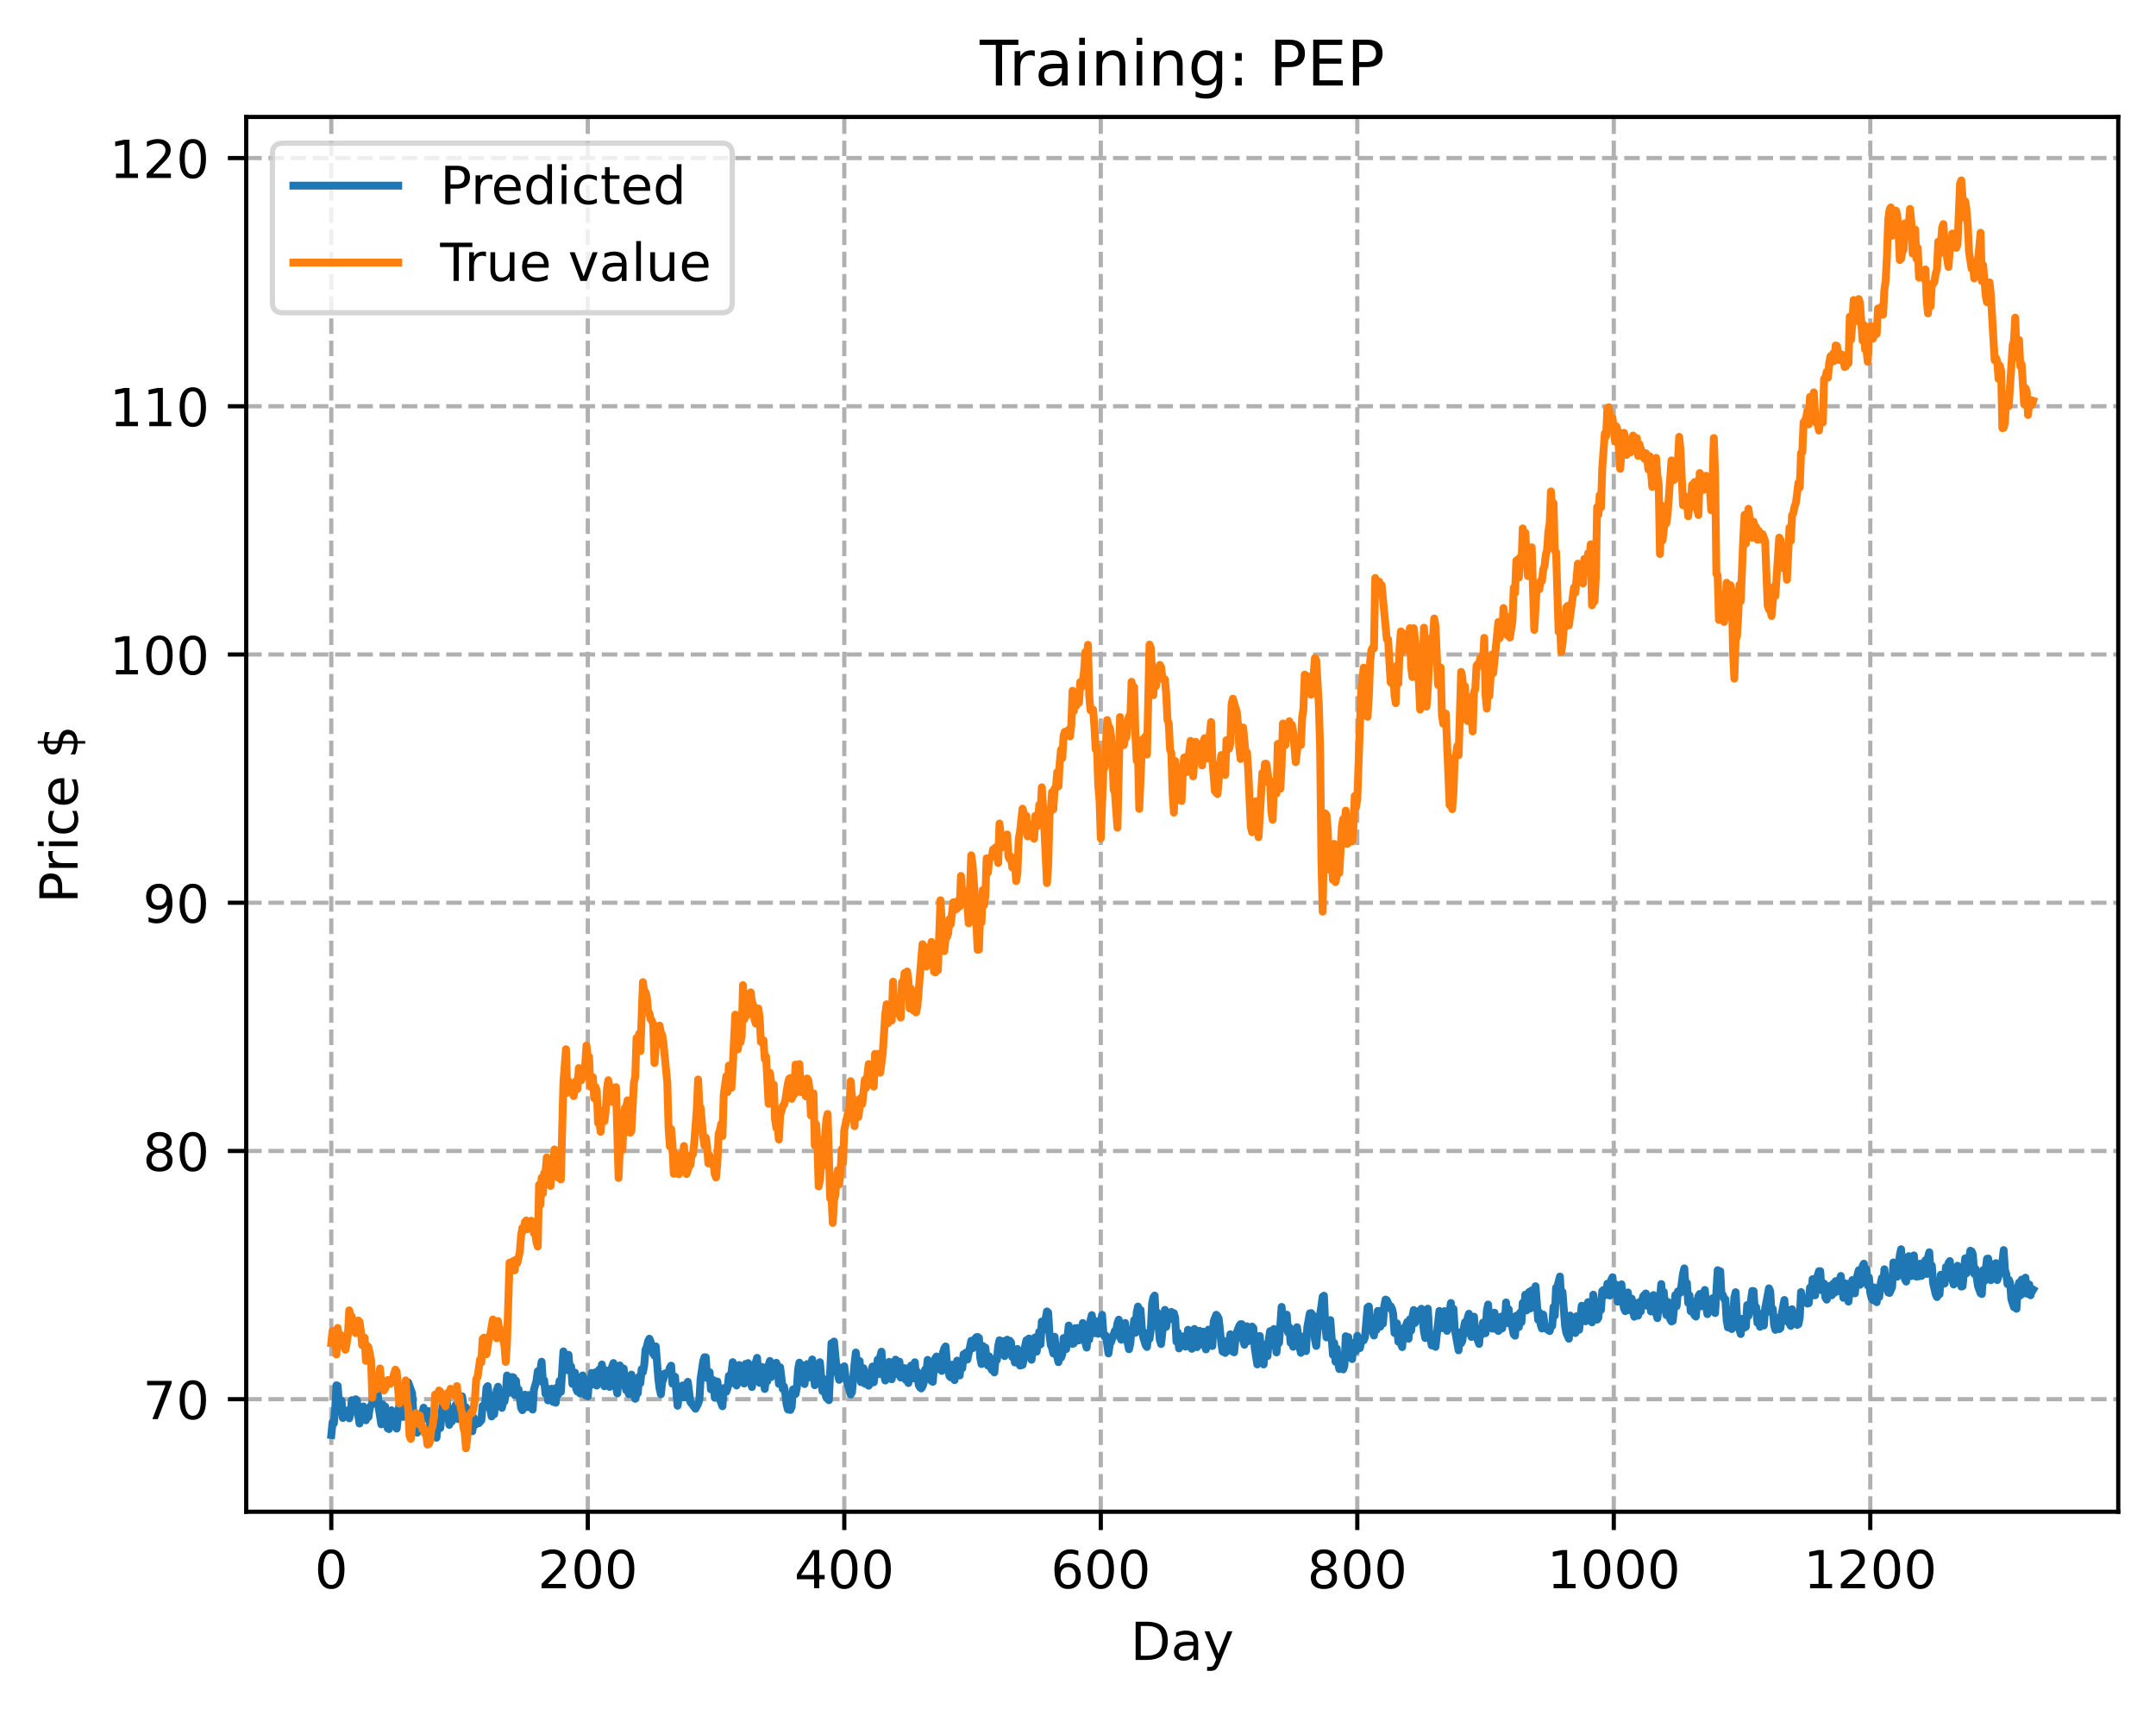 <?xml version="1.0" encoding="utf-8" standalone="no"?>
<!DOCTYPE svg PUBLIC "-//W3C//DTD SVG 1.1//EN"
  "http://www.w3.org/Graphics/SVG/1.1/DTD/svg11.dtd">
<!-- Created with matplotlib (https://matplotlib.org/) -->
<svg height="325.986pt" version="1.1" viewBox="0 0 411.286 325.986" width="411.286pt" xmlns="http://www.w3.org/2000/svg" xmlns:xlink="http://www.w3.org/1999/xlink">
 <defs>
  <style type="text/css">
*{stroke-linecap:butt;stroke-linejoin:round;}
  </style>
 </defs>
 <g id="figure_1">
  <g id="patch_1">
   <path d="M 0 325.986 
L 411.286 325.986 
L 411.286 0 
L 0 0 
z
" style="fill:#ffffff;"/>
  </g>
  <g id="axes_1">
   <g id="patch_2">
    <path d="M 46.966 288.43 
L 404.086 288.43 
L 404.086 22.318 
L 46.966 22.318 
z
" style="fill:#ffffff;"/>
   </g>
   <g id="matplotlib.axis_1">
    <g id="xtick_1">
     <g id="line2d_1">
      <path clip-path="url(#p792721be7b)" d="M 63.198 288.43 
L 63.198 22.318 
" style="fill:none;stroke:#b0b0b0;stroke-dasharray:2.96,1.28;stroke-dashoffset:0;stroke-width:0.8;"/>
     </g>
     <g id="line2d_2">
      <defs>
       <path d="M 0 0 
L 0 3.5 
" id="mfc7ebfd370" style="stroke:#000000;stroke-width:0.8;"/>
      </defs>
      <g>
       <use style="stroke:#000000;stroke-width:0.8;" x="63.198" xlink:href="#mfc7ebfd370" y="288.43"/>
      </g>
     </g>
     <g id="text_1">
      <!-- 0 -->
      <defs>
       <path d="M 31.781 66.406 
Q 24.172 66.406 20.328 58.906 
Q 16.5 51.422 16.5 36.375 
Q 16.5 21.391 20.328 13.891 
Q 24.172 6.391 31.781 6.391 
Q 39.453 6.391 43.281 13.891 
Q 47.125 21.391 47.125 36.375 
Q 47.125 51.422 43.281 58.906 
Q 39.453 66.406 31.781 66.406 
z
M 31.781 74.219 
Q 44.047 74.219 50.516 64.516 
Q 56.984 54.828 56.984 36.375 
Q 56.984 17.969 50.516 8.266 
Q 44.047 -1.422 31.781 -1.422 
Q 19.531 -1.422 13.062 8.266 
Q 6.594 17.969 6.594 36.375 
Q 6.594 54.828 13.062 64.516 
Q 19.531 74.219 31.781 74.219 
z
" id="DejaVuSans-48"/>
      </defs>
      <g transform="translate(60.017 303.029)scale(0.1 -0.1)">
       <use xlink:href="#DejaVuSans-48"/>
      </g>
     </g>
    </g>
    <g id="xtick_2">
     <g id="line2d_3">
      <path clip-path="url(#p792721be7b)" d="M 112.129 288.43 
L 112.129 22.318 
" style="fill:none;stroke:#b0b0b0;stroke-dasharray:2.96,1.28;stroke-dashoffset:0;stroke-width:0.8;"/>
     </g>
     <g id="line2d_4">
      <g>
       <use style="stroke:#000000;stroke-width:0.8;" x="112.129" xlink:href="#mfc7ebfd370" y="288.43"/>
      </g>
     </g>
     <g id="text_2">
      <!-- 200 -->
      <defs>
       <path d="M 19.188 8.297 
L 53.609 8.297 
L 53.609 0 
L 7.328 0 
L 7.328 8.297 
Q 12.938 14.109 22.625 23.891 
Q 32.328 33.688 34.812 36.531 
Q 39.547 41.844 41.422 45.531 
Q 43.312 49.219 43.312 52.781 
Q 43.312 58.594 39.234 62.25 
Q 35.156 65.922 28.609 65.922 
Q 23.969 65.922 18.812 64.312 
Q 13.672 62.703 7.812 59.422 
L 7.812 69.391 
Q 13.766 71.781 18.938 73 
Q 24.125 74.219 28.422 74.219 
Q 39.75 74.219 46.484 68.547 
Q 53.219 62.891 53.219 53.422 
Q 53.219 48.922 51.531 44.891 
Q 49.859 40.875 45.406 35.406 
Q 44.188 33.984 37.641 27.219 
Q 31.109 20.453 19.188 8.297 
z
" id="DejaVuSans-50"/>
      </defs>
      <g transform="translate(102.585 303.029)scale(0.1 -0.1)">
       <use xlink:href="#DejaVuSans-50"/>
       <use x="63.623" xlink:href="#DejaVuSans-48"/>
       <use x="127.246" xlink:href="#DejaVuSans-48"/>
      </g>
     </g>
    </g>
    <g id="xtick_3">
     <g id="line2d_5">
      <path clip-path="url(#p792721be7b)" d="M 161.06 288.43 
L 161.06 22.318 
" style="fill:none;stroke:#b0b0b0;stroke-dasharray:2.96,1.28;stroke-dashoffset:0;stroke-width:0.8;"/>
     </g>
     <g id="line2d_6">
      <g>
       <use style="stroke:#000000;stroke-width:0.8;" x="161.06" xlink:href="#mfc7ebfd370" y="288.43"/>
      </g>
     </g>
     <g id="text_3">
      <!-- 400 -->
      <defs>
       <path d="M 37.797 64.312 
L 12.891 25.391 
L 37.797 25.391 
z
M 35.203 72.906 
L 47.609 72.906 
L 47.609 25.391 
L 58.016 25.391 
L 58.016 17.188 
L 47.609 17.188 
L 47.609 0 
L 37.797 0 
L 37.797 17.188 
L 4.891 17.188 
L 4.891 26.703 
z
" id="DejaVuSans-52"/>
      </defs>
      <g transform="translate(151.516 303.029)scale(0.1 -0.1)">
       <use xlink:href="#DejaVuSans-52"/>
       <use x="63.623" xlink:href="#DejaVuSans-48"/>
       <use x="127.246" xlink:href="#DejaVuSans-48"/>
      </g>
     </g>
    </g>
    <g id="xtick_4">
     <g id="line2d_7">
      <path clip-path="url(#p792721be7b)" d="M 209.99 288.43 
L 209.99 22.318 
" style="fill:none;stroke:#b0b0b0;stroke-dasharray:2.96,1.28;stroke-dashoffset:0;stroke-width:0.8;"/>
     </g>
     <g id="line2d_8">
      <g>
       <use style="stroke:#000000;stroke-width:0.8;" x="209.99" xlink:href="#mfc7ebfd370" y="288.43"/>
      </g>
     </g>
     <g id="text_4">
      <!-- 600 -->
      <defs>
       <path d="M 33.016 40.375 
Q 26.375 40.375 22.484 35.828 
Q 18.609 31.297 18.609 23.391 
Q 18.609 15.531 22.484 10.953 
Q 26.375 6.391 33.016 6.391 
Q 39.656 6.391 43.531 10.953 
Q 47.406 15.531 47.406 23.391 
Q 47.406 31.297 43.531 35.828 
Q 39.656 40.375 33.016 40.375 
z
M 52.594 71.297 
L 52.594 62.312 
Q 48.875 64.062 45.094 64.984 
Q 41.312 65.922 37.594 65.922 
Q 27.828 65.922 22.672 59.328 
Q 17.531 52.734 16.797 39.406 
Q 19.672 43.656 24.016 45.922 
Q 28.375 48.188 33.594 48.188 
Q 44.578 48.188 50.953 41.516 
Q 57.328 34.859 57.328 23.391 
Q 57.328 12.156 50.688 5.359 
Q 44.047 -1.422 33.016 -1.422 
Q 20.359 -1.422 13.672 8.266 
Q 6.984 17.969 6.984 36.375 
Q 6.984 53.656 15.188 63.938 
Q 23.391 74.219 37.203 74.219 
Q 40.922 74.219 44.703 73.484 
Q 48.484 72.75 52.594 71.297 
z
" id="DejaVuSans-54"/>
      </defs>
      <g transform="translate(200.446 303.029)scale(0.1 -0.1)">
       <use xlink:href="#DejaVuSans-54"/>
       <use x="63.623" xlink:href="#DejaVuSans-48"/>
       <use x="127.246" xlink:href="#DejaVuSans-48"/>
      </g>
     </g>
    </g>
    <g id="xtick_5">
     <g id="line2d_9">
      <path clip-path="url(#p792721be7b)" d="M 258.921 288.43 
L 258.921 22.318 
" style="fill:none;stroke:#b0b0b0;stroke-dasharray:2.96,1.28;stroke-dashoffset:0;stroke-width:0.8;"/>
     </g>
     <g id="line2d_10">
      <g>
       <use style="stroke:#000000;stroke-width:0.8;" x="258.921" xlink:href="#mfc7ebfd370" y="288.43"/>
      </g>
     </g>
     <g id="text_5">
      <!-- 800 -->
      <defs>
       <path d="M 31.781 34.625 
Q 24.75 34.625 20.719 30.859 
Q 16.703 27.094 16.703 20.516 
Q 16.703 13.922 20.719 10.156 
Q 24.75 6.391 31.781 6.391 
Q 38.812 6.391 42.859 10.172 
Q 46.922 13.969 46.922 20.516 
Q 46.922 27.094 42.891 30.859 
Q 38.875 34.625 31.781 34.625 
z
M 21.922 38.812 
Q 15.578 40.375 12.031 44.719 
Q 8.5 49.078 8.5 55.328 
Q 8.5 64.062 14.719 69.141 
Q 20.953 74.219 31.781 74.219 
Q 42.672 74.219 48.875 69.141 
Q 55.078 64.062 55.078 55.328 
Q 55.078 49.078 51.531 44.719 
Q 48 40.375 41.703 38.812 
Q 48.828 37.156 52.797 32.312 
Q 56.781 27.484 56.781 20.516 
Q 56.781 9.906 50.312 4.234 
Q 43.844 -1.422 31.781 -1.422 
Q 19.734 -1.422 13.25 4.234 
Q 6.781 9.906 6.781 20.516 
Q 6.781 27.484 10.781 32.312 
Q 14.797 37.156 21.922 38.812 
z
M 18.312 54.391 
Q 18.312 48.734 21.844 45.562 
Q 25.391 42.391 31.781 42.391 
Q 38.141 42.391 41.719 45.562 
Q 45.312 48.734 45.312 54.391 
Q 45.312 60.062 41.719 63.234 
Q 38.141 66.406 31.781 66.406 
Q 25.391 66.406 21.844 63.234 
Q 18.312 60.062 18.312 54.391 
z
" id="DejaVuSans-56"/>
      </defs>
      <g transform="translate(249.377 303.029)scale(0.1 -0.1)">
       <use xlink:href="#DejaVuSans-56"/>
       <use x="63.623" xlink:href="#DejaVuSans-48"/>
       <use x="127.246" xlink:href="#DejaVuSans-48"/>
      </g>
     </g>
    </g>
    <g id="xtick_6">
     <g id="line2d_11">
      <path clip-path="url(#p792721be7b)" d="M 307.851 288.43 
L 307.851 22.318 
" style="fill:none;stroke:#b0b0b0;stroke-dasharray:2.96,1.28;stroke-dashoffset:0;stroke-width:0.8;"/>
     </g>
     <g id="line2d_12">
      <g>
       <use style="stroke:#000000;stroke-width:0.8;" x="307.851" xlink:href="#mfc7ebfd370" y="288.43"/>
      </g>
     </g>
     <g id="text_6">
      <!-- 1000 -->
      <defs>
       <path d="M 12.406 8.297 
L 28.516 8.297 
L 28.516 63.922 
L 10.984 60.406 
L 10.984 69.391 
L 28.422 72.906 
L 38.281 72.906 
L 38.281 8.297 
L 54.391 8.297 
L 54.391 0 
L 12.406 0 
z
" id="DejaVuSans-49"/>
      </defs>
      <g transform="translate(295.126 303.029)scale(0.1 -0.1)">
       <use xlink:href="#DejaVuSans-49"/>
       <use x="63.623" xlink:href="#DejaVuSans-48"/>
       <use x="127.246" xlink:href="#DejaVuSans-48"/>
       <use x="190.869" xlink:href="#DejaVuSans-48"/>
      </g>
     </g>
    </g>
    <g id="xtick_7">
     <g id="line2d_13">
      <path clip-path="url(#p792721be7b)" d="M 356.782 288.43 
L 356.782 22.318 
" style="fill:none;stroke:#b0b0b0;stroke-dasharray:2.96,1.28;stroke-dashoffset:0;stroke-width:0.8;"/>
     </g>
     <g id="line2d_14">
      <g>
       <use style="stroke:#000000;stroke-width:0.8;" x="356.782" xlink:href="#mfc7ebfd370" y="288.43"/>
      </g>
     </g>
     <g id="text_7">
      <!-- 1200 -->
      <g transform="translate(344.057 303.029)scale(0.1 -0.1)">
       <use xlink:href="#DejaVuSans-49"/>
       <use x="63.623" xlink:href="#DejaVuSans-50"/>
       <use x="127.246" xlink:href="#DejaVuSans-48"/>
       <use x="190.869" xlink:href="#DejaVuSans-48"/>
      </g>
     </g>
    </g>
    <g id="text_8">
     <!-- Day -->
     <defs>
      <path d="M 19.672 64.797 
L 19.672 8.109 
L 31.594 8.109 
Q 46.688 8.109 53.688 14.938 
Q 60.688 21.781 60.688 36.531 
Q 60.688 51.172 53.688 57.984 
Q 46.688 64.797 31.594 64.797 
z
M 9.812 72.906 
L 30.078 72.906 
Q 51.266 72.906 61.172 64.094 
Q 71.094 55.281 71.094 36.531 
Q 71.094 17.672 61.125 8.828 
Q 51.172 0 30.078 0 
L 9.812 0 
z
" id="DejaVuSans-68"/>
      <path d="M 34.281 27.484 
Q 23.391 27.484 19.188 25 
Q 14.984 22.516 14.984 16.5 
Q 14.984 11.719 18.141 8.906 
Q 21.297 6.109 26.703 6.109 
Q 34.188 6.109 38.703 11.406 
Q 43.219 16.703 43.219 25.484 
L 43.219 27.484 
z
M 52.203 31.203 
L 52.203 0 
L 43.219 0 
L 43.219 8.297 
Q 40.141 3.328 35.547 0.953 
Q 30.953 -1.422 24.312 -1.422 
Q 15.922 -1.422 10.953 3.297 
Q 6 8.016 6 15.922 
Q 6 25.141 12.172 29.828 
Q 18.359 34.516 30.609 34.516 
L 43.219 34.516 
L 43.219 35.406 
Q 43.219 41.609 39.141 45 
Q 35.062 48.391 27.688 48.391 
Q 23 48.391 18.547 47.266 
Q 14.109 46.141 10.016 43.891 
L 10.016 52.203 
Q 14.938 54.109 19.578 55.047 
Q 24.219 56 28.609 56 
Q 40.484 56 46.344 49.844 
Q 52.203 43.703 52.203 31.203 
z
" id="DejaVuSans-97"/>
      <path d="M 32.172 -5.078 
Q 28.375 -14.844 24.75 -17.812 
Q 21.141 -20.797 15.094 -20.797 
L 7.906 -20.797 
L 7.906 -13.281 
L 13.188 -13.281 
Q 16.891 -13.281 18.938 -11.516 
Q 21 -9.766 23.484 -3.219 
L 25.094 0.875 
L 2.984 54.688 
L 12.5 54.688 
L 29.594 11.922 
L 46.688 54.688 
L 56.203 54.688 
z
" id="DejaVuSans-121"/>
     </defs>
     <g transform="translate(215.652 316.707)scale(0.1 -0.1)">
      <use xlink:href="#DejaVuSans-68"/>
      <use x="77.002" xlink:href="#DejaVuSans-97"/>
      <use x="138.281" xlink:href="#DejaVuSans-121"/>
     </g>
    </g>
   </g>
   <g id="matplotlib.axis_2">
    <g id="ytick_1">
     <g id="line2d_15">
      <path clip-path="url(#p792721be7b)" d="M 46.966 266.957 
L 404.086 266.957 
" style="fill:none;stroke:#b0b0b0;stroke-dasharray:2.96,1.28;stroke-dashoffset:0;stroke-width:0.8;"/>
     </g>
     <g id="line2d_16">
      <defs>
       <path d="M 0 0 
L -3.5 0 
" id="m0383fd894f" style="stroke:#000000;stroke-width:0.8;"/>
      </defs>
      <g>
       <use style="stroke:#000000;stroke-width:0.8;" x="46.966" xlink:href="#m0383fd894f" y="266.957"/>
      </g>
     </g>
     <g id="text_9">
      <!-- 70 -->
      <defs>
       <path d="M 8.203 72.906 
L 55.078 72.906 
L 55.078 68.703 
L 28.609 0 
L 18.312 0 
L 43.219 64.594 
L 8.203 64.594 
z
" id="DejaVuSans-55"/>
      </defs>
      <g transform="translate(27.241 270.756)scale(0.1 -0.1)">
       <use xlink:href="#DejaVuSans-55"/>
       <use x="63.623" xlink:href="#DejaVuSans-48"/>
      </g>
     </g>
    </g>
    <g id="ytick_2">
     <g id="line2d_17">
      <path clip-path="url(#p792721be7b)" d="M 46.966 219.596 
L 404.086 219.596 
" style="fill:none;stroke:#b0b0b0;stroke-dasharray:2.96,1.28;stroke-dashoffset:0;stroke-width:0.8;"/>
     </g>
     <g id="line2d_18">
      <g>
       <use style="stroke:#000000;stroke-width:0.8;" x="46.966" xlink:href="#m0383fd894f" y="219.596"/>
      </g>
     </g>
     <g id="text_10">
      <!-- 80 -->
      <g transform="translate(27.241 223.395)scale(0.1 -0.1)">
       <use xlink:href="#DejaVuSans-56"/>
       <use x="63.623" xlink:href="#DejaVuSans-48"/>
      </g>
     </g>
    </g>
    <g id="ytick_3">
     <g id="line2d_19">
      <path clip-path="url(#p792721be7b)" d="M 46.966 172.235 
L 404.086 172.235 
" style="fill:none;stroke:#b0b0b0;stroke-dasharray:2.96,1.28;stroke-dashoffset:0;stroke-width:0.8;"/>
     </g>
     <g id="line2d_20">
      <g>
       <use style="stroke:#000000;stroke-width:0.8;" x="46.966" xlink:href="#m0383fd894f" y="172.235"/>
      </g>
     </g>
     <g id="text_11">
      <!-- 90 -->
      <defs>
       <path d="M 10.984 1.516 
L 10.984 10.5 
Q 14.703 8.734 18.5 7.812 
Q 22.312 6.891 25.984 6.891 
Q 35.75 6.891 40.891 13.453 
Q 46.047 20.016 46.781 33.406 
Q 43.953 29.203 39.594 26.953 
Q 35.25 24.703 29.984 24.703 
Q 19.047 24.703 12.672 31.312 
Q 6.297 37.938 6.297 49.422 
Q 6.297 60.641 12.938 67.422 
Q 19.578 74.219 30.609 74.219 
Q 43.266 74.219 49.922 64.516 
Q 56.594 54.828 56.594 36.375 
Q 56.594 19.141 48.406 8.859 
Q 40.234 -1.422 26.422 -1.422 
Q 22.703 -1.422 18.891 -0.688 
Q 15.094 0.047 10.984 1.516 
z
M 30.609 32.422 
Q 37.25 32.422 41.125 36.953 
Q 45.016 41.5 45.016 49.422 
Q 45.016 57.281 41.125 61.844 
Q 37.25 66.406 30.609 66.406 
Q 23.969 66.406 20.094 61.844 
Q 16.219 57.281 16.219 49.422 
Q 16.219 41.5 20.094 36.953 
Q 23.969 32.422 30.609 32.422 
z
" id="DejaVuSans-57"/>
      </defs>
      <g transform="translate(27.241 176.034)scale(0.1 -0.1)">
       <use xlink:href="#DejaVuSans-57"/>
       <use x="63.623" xlink:href="#DejaVuSans-48"/>
      </g>
     </g>
    </g>
    <g id="ytick_4">
     <g id="line2d_21">
      <path clip-path="url(#p792721be7b)" d="M 46.966 124.874 
L 404.086 124.874 
" style="fill:none;stroke:#b0b0b0;stroke-dasharray:2.96,1.28;stroke-dashoffset:0;stroke-width:0.8;"/>
     </g>
     <g id="line2d_22">
      <g>
       <use style="stroke:#000000;stroke-width:0.8;" x="46.966" xlink:href="#m0383fd894f" y="124.874"/>
      </g>
     </g>
     <g id="text_12">
      <!-- 100 -->
      <g transform="translate(20.878 128.673)scale(0.1 -0.1)">
       <use xlink:href="#DejaVuSans-49"/>
       <use x="63.623" xlink:href="#DejaVuSans-48"/>
       <use x="127.246" xlink:href="#DejaVuSans-48"/>
      </g>
     </g>
    </g>
    <g id="ytick_5">
     <g id="line2d_23">
      <path clip-path="url(#p792721be7b)" d="M 46.966 77.513 
L 404.086 77.513 
" style="fill:none;stroke:#b0b0b0;stroke-dasharray:2.96,1.28;stroke-dashoffset:0;stroke-width:0.8;"/>
     </g>
     <g id="line2d_24">
      <g>
       <use style="stroke:#000000;stroke-width:0.8;" x="46.966" xlink:href="#m0383fd894f" y="77.513"/>
      </g>
     </g>
     <g id="text_13">
      <!-- 110 -->
      <g transform="translate(20.878 81.312)scale(0.1 -0.1)">
       <use xlink:href="#DejaVuSans-49"/>
       <use x="63.623" xlink:href="#DejaVuSans-49"/>
       <use x="127.246" xlink:href="#DejaVuSans-48"/>
      </g>
     </g>
    </g>
    <g id="ytick_6">
     <g id="line2d_25">
      <path clip-path="url(#p792721be7b)" d="M 46.966 30.152 
L 404.086 30.152 
" style="fill:none;stroke:#b0b0b0;stroke-dasharray:2.96,1.28;stroke-dashoffset:0;stroke-width:0.8;"/>
     </g>
     <g id="line2d_26">
      <g>
       <use style="stroke:#000000;stroke-width:0.8;" x="46.966" xlink:href="#m0383fd894f" y="30.152"/>
      </g>
     </g>
     <g id="text_14">
      <!-- 120 -->
      <g transform="translate(20.878 33.951)scale(0.1 -0.1)">
       <use xlink:href="#DejaVuSans-49"/>
       <use x="63.623" xlink:href="#DejaVuSans-50"/>
       <use x="127.246" xlink:href="#DejaVuSans-48"/>
      </g>
     </g>
    </g>
    <g id="text_15">
     <!-- Price $ -->
     <defs>
      <path d="M 19.672 64.797 
L 19.672 37.406 
L 32.078 37.406 
Q 38.969 37.406 42.719 40.969 
Q 46.484 44.531 46.484 51.125 
Q 46.484 57.672 42.719 61.234 
Q 38.969 64.797 32.078 64.797 
z
M 9.812 72.906 
L 32.078 72.906 
Q 44.344 72.906 50.609 67.359 
Q 56.891 61.812 56.891 51.125 
Q 56.891 40.328 50.609 34.812 
Q 44.344 29.297 32.078 29.297 
L 19.672 29.297 
L 19.672 0 
L 9.812 0 
z
" id="DejaVuSans-80"/>
      <path d="M 41.109 46.297 
Q 39.594 47.172 37.812 47.578 
Q 36.031 48 33.891 48 
Q 26.266 48 22.188 43.047 
Q 18.109 38.094 18.109 28.812 
L 18.109 0 
L 9.078 0 
L 9.078 54.688 
L 18.109 54.688 
L 18.109 46.188 
Q 20.953 51.172 25.484 53.578 
Q 30.031 56 36.531 56 
Q 37.453 56 38.578 55.875 
Q 39.703 55.766 41.062 55.516 
z
" id="DejaVuSans-114"/>
      <path d="M 9.422 54.688 
L 18.406 54.688 
L 18.406 0 
L 9.422 0 
z
M 9.422 75.984 
L 18.406 75.984 
L 18.406 64.594 
L 9.422 64.594 
z
" id="DejaVuSans-105"/>
      <path d="M 48.781 52.594 
L 48.781 44.188 
Q 44.969 46.297 41.141 47.344 
Q 37.312 48.391 33.406 48.391 
Q 24.656 48.391 19.812 42.844 
Q 14.984 37.312 14.984 27.297 
Q 14.984 17.281 19.812 11.734 
Q 24.656 6.203 33.406 6.203 
Q 37.312 6.203 41.141 7.25 
Q 44.969 8.297 48.781 10.406 
L 48.781 2.094 
Q 45.016 0.344 40.984 -0.531 
Q 36.969 -1.422 32.422 -1.422 
Q 20.062 -1.422 12.781 6.344 
Q 5.516 14.109 5.516 27.297 
Q 5.516 40.672 12.859 48.328 
Q 20.219 56 33.016 56 
Q 37.156 56 41.109 55.141 
Q 45.062 54.297 48.781 52.594 
z
" id="DejaVuSans-99"/>
      <path d="M 56.203 29.594 
L 56.203 25.203 
L 14.891 25.203 
Q 15.484 15.922 20.484 11.062 
Q 25.484 6.203 34.422 6.203 
Q 39.594 6.203 44.453 7.469 
Q 49.312 8.734 54.109 11.281 
L 54.109 2.781 
Q 49.266 0.734 44.188 -0.344 
Q 39.109 -1.422 33.891 -1.422 
Q 20.797 -1.422 13.156 6.188 
Q 5.516 13.812 5.516 26.812 
Q 5.516 40.234 12.766 48.109 
Q 20.016 56 32.328 56 
Q 43.359 56 49.781 48.891 
Q 56.203 41.797 56.203 29.594 
z
M 47.219 32.234 
Q 47.125 39.594 43.094 43.984 
Q 39.062 48.391 32.422 48.391 
Q 24.906 48.391 20.391 44.141 
Q 15.875 39.891 15.188 32.172 
z
" id="DejaVuSans-101"/>
      <path id="DejaVuSans-32"/>
      <path d="M 33.797 -14.703 
L 28.906 -14.703 
L 28.859 0 
Q 23.734 0.094 18.609 1.188 
Q 13.484 2.297 8.297 4.5 
L 8.297 13.281 
Q 13.281 10.156 18.375 8.562 
Q 23.484 6.984 28.906 6.938 
L 28.906 29.203 
Q 18.109 30.953 13.203 35.156 
Q 8.297 39.359 8.297 46.688 
Q 8.297 54.641 13.625 59.219 
Q 18.953 63.812 28.906 64.5 
L 28.906 75.984 
L 33.797 75.984 
L 33.797 64.656 
Q 38.328 64.453 42.578 63.688 
Q 46.828 62.938 50.875 61.625 
L 50.875 53.078 
Q 46.828 55.125 42.547 56.25 
Q 38.281 57.375 33.797 57.562 
L 33.797 36.719 
Q 44.875 35.016 50.094 30.609 
Q 55.328 26.219 55.328 18.609 
Q 55.328 10.359 49.781 5.594 
Q 44.234 0.828 33.797 0.094 
z
M 28.906 37.594 
L 28.906 57.625 
Q 23.25 56.984 20.266 54.391 
Q 17.281 51.812 17.281 47.516 
Q 17.281 43.312 20.031 40.969 
Q 22.797 38.625 28.906 37.594 
z
M 33.797 28.219 
L 33.797 7.078 
Q 39.984 7.906 43.141 10.594 
Q 46.297 13.281 46.297 17.672 
Q 46.297 21.969 43.281 24.5 
Q 40.281 27.047 33.797 28.219 
z
" id="DejaVuSans-36"/>
     </defs>
     <g transform="translate(14.798 172.342)rotate(-90)scale(0.1 -0.1)">
      <use xlink:href="#DejaVuSans-80"/>
      <use x="58.553" xlink:href="#DejaVuSans-114"/>
      <use x="99.666" xlink:href="#DejaVuSans-105"/>
      <use x="127.449" xlink:href="#DejaVuSans-99"/>
      <use x="182.43" xlink:href="#DejaVuSans-101"/>
      <use x="243.953" xlink:href="#DejaVuSans-32"/>
      <use x="275.74" xlink:href="#DejaVuSans-36"/>
     </g>
    </g>
   </g>
   <g id="line2d_27">
    <path clip-path="url(#p792721be7b)" d="M 63.198 273.791 
L 63.443 271.39 
L 63.688 271.589 
L 63.932 269.053 
L 64.177 264.306 
L 64.422 264.409 
L 64.666 267.824 
L 64.911 267.39 
L 65.156 267.231 
L 65.4 270.548 
L 65.645 269.438 
L 65.89 269.406 
L 66.134 269.125 
L 66.379 270.194 
L 66.623 270.612 
L 66.868 269.7 
L 67.113 267.149 
L 67.357 267.332 
L 67.847 266.973 
L 68.091 267.156 
L 68.336 270.038 
L 68.581 271.599 
L 68.825 269.637 
L 69.315 268.338 
L 69.559 270.098 
L 69.804 270.986 
L 70.049 268.734 
L 70.293 270.374 
L 70.538 268.575 
L 71.027 267.712 
L 71.272 264.294 
L 71.517 266.505 
L 71.761 264.859 
L 72.006 264.852 
L 72.251 268.682 
L 72.74 271.758 
L 72.984 267.928 
L 73.229 270.483 
L 73.474 268.35 
L 73.963 272.524 
L 74.208 272.664 
L 74.452 270.077 
L 74.697 269.068 
L 74.942 271.01 
L 75.186 271.65 
L 75.431 271.562 
L 75.676 272.562 
L 76.165 268.077 
L 76.41 267.03 
L 76.899 270.343 
L 77.388 265.28 
L 77.633 266.976 
L 77.878 263.763 
L 78.611 265.814 
L 78.856 269.696 
L 79.101 271.479 
L 79.59 273.343 
L 79.835 271.264 
L 80.079 270.228 
L 80.324 272.068 
L 80.569 269.603 
L 80.813 268.578 
L 81.058 270.635 
L 81.303 269.716 
L 81.547 269.665 
L 81.792 269.239 
L 82.037 271.814 
L 82.281 272.836 
L 82.526 273.257 
L 82.771 273.354 
L 83.26 274.314 
L 83.505 271.733 
L 83.749 272.365 
L 83.994 272.466 
L 84.483 267.593 
L 84.728 266.897 
L 84.972 267.273 
L 85.217 267.101 
L 85.706 271.854 
L 85.951 270.271 
L 86.196 271.231 
L 86.44 269.463 
L 86.93 268.041 
L 87.174 269.815 
L 87.419 270.755 
L 87.664 268.26 
L 87.908 269.754 
L 88.153 266.411 
L 88.398 268.081 
L 88.642 268.468 
L 88.887 268.509 
L 89.132 269.003 
L 89.376 271.369 
L 89.621 271.265 
L 90.11 273.08 
L 90.355 270.438 
L 90.599 271.885 
L 90.844 271.715 
L 91.089 271.129 
L 91.333 271.543 
L 91.823 270.983 
L 92.067 268.224 
L 92.312 268.525 
L 92.557 267.774 
L 92.801 264.749 
L 93.046 264.465 
L 93.535 268.943 
L 93.78 270.257 
L 94.025 269.713 
L 94.269 269.828 
L 94.514 266.854 
L 94.759 265.263 
L 95.003 264.569 
L 95.248 267.136 
L 95.493 265.749 
L 95.737 268.618 
L 95.982 267.561 
L 96.227 267.4 
L 96.471 266.073 
L 96.716 262.431 
L 96.96 265.06 
L 97.205 265.72 
L 97.45 265.246 
L 97.694 262.725 
L 97.939 262.799 
L 98.184 266.151 
L 98.428 263.412 
L 98.673 266.033 
L 98.918 265.066 
L 99.407 268.647 
L 99.652 269.054 
L 99.896 268.047 
L 100.141 266.094 
L 100.386 267.859 
L 100.63 268.464 
L 100.875 266.158 
L 101.364 268.613 
L 101.609 268.94 
L 101.854 265.181 
L 102.343 263.417 
L 102.587 261.627 
L 102.832 262.417 
L 103.077 261.47 
L 103.321 259.808 
L 103.566 263.792 
L 103.811 263.338 
L 104.055 265.942 
L 104.3 264.847 
L 104.545 267.188 
L 104.789 265.274 
L 105.034 266.931 
L 105.279 264.953 
L 105.523 267.482 
L 105.768 265.461 
L 106.013 267.634 
L 106.257 264.704 
L 106.502 266.024 
L 106.747 263.445 
L 106.991 265.565 
L 107.481 257.832 
L 108.215 261.42 
L 108.459 258.483 
L 108.704 261.379 
L 108.948 260.7 
L 109.193 264.047 
L 109.438 262.287 
L 109.682 261.884 
L 109.927 265.027 
L 110.172 265.521 
L 110.416 263.894 
L 110.661 265.867 
L 110.906 263.464 
L 111.15 262.419 
L 111.395 264.933 
L 111.64 266.184 
L 112.129 266.409 
L 112.374 263.148 
L 112.618 264.335 
L 112.863 261.951 
L 113.108 264.025 
L 113.352 264.156 
L 113.597 261.825 
L 113.842 264.36 
L 114.086 262.309 
L 114.331 261.268 
L 114.575 263.617 
L 114.82 260.335 
L 115.309 264.497 
L 115.554 261.437 
L 115.799 263.447 
L 116.288 264.615 
L 116.533 261.387 
L 117.022 260.057 
L 117.267 263.132 
L 117.756 265.861 
L 118.245 260.514 
L 118.735 262.916 
L 118.979 261.104 
L 119.224 264.207 
L 119.469 265.275 
L 119.713 265.144 
L 119.958 266.008 
L 120.203 263.102 
L 120.447 262.263 
L 120.692 265.089 
L 120.936 266.326 
L 121.181 266.883 
L 121.426 265.985 
L 121.67 265.813 
L 121.915 262.659 
L 122.16 263.9 
L 122.404 261.232 
L 122.649 261.785 
L 122.894 260.471 
L 123.138 257.507 
L 123.383 256.967 
L 123.628 255.922 
L 123.872 255.417 
L 124.117 255.983 
L 124.606 258.307 
L 124.851 258.658 
L 125.096 256.876 
L 125.585 263.039 
L 125.83 264.984 
L 126.074 266.017 
L 126.319 263.715 
L 126.563 263.072 
L 126.808 262.059 
L 127.297 261.932 
L 127.542 261.966 
L 127.787 260.929 
L 128.031 260.556 
L 128.276 264 
L 128.521 263.506 
L 128.765 262.663 
L 129.255 268.211 
L 129.744 264.763 
L 129.989 266.615 
L 130.233 264.325 
L 130.478 266.591 
L 130.723 266.626 
L 130.967 264.175 
L 131.212 263.646 
L 131.701 267.492 
L 132.68 268.777 
L 133.169 267.827 
L 133.414 267.064 
L 133.658 262.998 
L 134.148 259.692 
L 134.392 258.95 
L 134.637 258.964 
L 134.882 262.922 
L 135.371 261.798 
L 135.616 265.091 
L 135.86 263.388 
L 136.105 263.322 
L 136.35 266.687 
L 136.839 263.57 
L 137.328 267.032 
L 137.818 268.306 
L 138.062 264.847 
L 138.307 264.983 
L 138.551 265.544 
L 138.796 264.884 
L 139.041 262.485 
L 139.285 264.006 
L 139.775 259.892 
L 140.019 262.915 
L 140.509 264.354 
L 140.998 260.435 
L 141.243 262.843 
L 141.487 261.239 
L 141.732 263.81 
L 141.977 263.971 
L 142.221 260.234 
L 142.466 262.147 
L 142.711 260.067 
L 143.2 263.643 
L 143.445 264.635 
L 143.934 260.732 
L 144.423 259.067 
L 144.668 262.302 
L 144.912 263.853 
L 145.402 260.805 
L 145.891 265.01 
L 146.136 262.485 
L 146.38 263.531 
L 146.625 260.41 
L 146.87 259.663 
L 147.114 262.737 
L 147.359 260.768 
L 147.604 260.365 
L 147.848 262.239 
L 148.093 260.012 
L 148.338 260.728 
L 148.582 264.038 
L 148.827 260.861 
L 149.316 264.998 
L 149.561 264.554 
L 149.806 265.899 
L 150.05 267.944 
L 150.295 268.899 
L 150.784 269.01 
L 151.029 268.392 
L 151.273 265.094 
L 151.518 266.064 
L 151.763 265.964 
L 152.007 264.791 
L 152.252 261.266 
L 152.497 259.986 
L 152.741 262.691 
L 152.986 260.459 
L 153.231 262.802 
L 153.475 264.07 
L 153.965 260.258 
L 154.209 262.846 
L 154.943 259.376 
L 155.433 264.3 
L 155.677 260.805 
L 155.922 263.966 
L 156.411 259.895 
L 156.9 265.426 
L 157.145 263.109 
L 157.39 265.799 
L 157.634 266.655 
L 158.124 267.151 
L 158.613 256.28 
L 158.858 258.665 
L 159.102 255.955 
L 159.592 261.141 
L 160.081 263.266 
L 160.326 260.933 
L 160.57 262.892 
L 160.815 262.472 
L 161.06 260.685 
L 161.304 262.79 
L 162.283 266.063 
L 162.527 265.664 
L 163.017 260.153 
L 163.261 258.051 
L 163.506 260.322 
L 163.995 259.674 
L 164.24 263.709 
L 164.485 262.816 
L 164.729 261.037 
L 164.974 263.989 
L 165.219 264.063 
L 165.463 262.085 
L 165.708 264.388 
L 165.953 264.042 
L 166.197 261.692 
L 166.442 260.716 
L 166.687 263.735 
L 166.931 261.834 
L 167.176 262.118 
L 167.421 259.413 
L 167.665 262.165 
L 167.91 258.836 
L 168.154 257.895 
L 168.399 261.438 
L 168.888 263.396 
L 169.133 260.995 
L 169.378 262.14 
L 169.622 259.826 
L 170.112 263.159 
L 170.356 261.024 
L 170.601 262.299 
L 170.846 259.405 
L 171.09 261.695 
L 171.335 260.029 
L 171.58 259.791 
L 171.824 262.838 
L 172.069 261.292 
L 172.314 262.872 
L 172.558 261.018 
L 172.803 263.298 
L 173.048 261.397 
L 173.292 263.877 
L 173.782 260.549 
L 174.026 263.014 
L 174.515 259.906 
L 174.76 263.091 
L 175.005 261.739 
L 175.249 264.236 
L 175.494 264.698 
L 175.739 264.907 
L 175.983 264.547 
L 176.228 263.79 
L 176.473 261.304 
L 176.717 261.968 
L 176.962 259.452 
L 177.207 261.861 
L 177.451 262.503 
L 177.696 263.489 
L 177.941 263.647 
L 178.185 260.596 
L 178.43 259.128 
L 178.675 258.808 
L 178.919 261.151 
L 179.164 259.552 
L 179.409 261.359 
L 179.653 261.564 
L 179.898 258.007 
L 180.142 257.26 
L 180.387 256.89 
L 180.632 259.972 
L 181.121 262.525 
L 181.366 262.788 
L 181.61 260.375 
L 181.855 262.396 
L 182.1 263.33 
L 182.589 259.596 
L 182.834 261.628 
L 183.078 262.434 
L 183.323 259.838 
L 183.568 261.066 
L 183.812 258.384 
L 184.057 259.546 
L 184.302 258.053 
L 184.546 259.386 
L 185.28 255.809 
L 185.525 257.244 
L 186.014 255.424 
L 186.259 255.122 
L 186.503 255.088 
L 186.748 255.262 
L 186.993 259.06 
L 187.237 260.264 
L 187.482 256.79 
L 187.727 258.993 
L 187.971 257.109 
L 188.216 259.649 
L 188.461 260.553 
L 188.705 258.778 
L 188.95 260.809 
L 189.195 261.351 
L 189.439 261.465 
L 189.684 261.848 
L 189.929 259.157 
L 190.173 259.478 
L 190.418 256.824 
L 190.663 255.716 
L 190.907 257.803 
L 191.152 256.075 
L 191.397 255.874 
L 191.641 258.742 
L 192.13 255.603 
L 192.375 257.826 
L 192.62 255.801 
L 192.864 256.123 
L 193.109 258.94 
L 193.354 257.663 
L 193.598 259.963 
L 193.843 258.194 
L 194.088 257.373 
L 194.332 259.872 
L 194.577 260.543 
L 195.066 260.41 
L 195.311 259.305 
L 195.556 256.797 
L 195.8 255.712 
L 196.045 257.746 
L 196.29 255.381 
L 196.534 258.07 
L 196.779 259.438 
L 197.268 255.323 
L 197.513 255.146 
L 197.758 257.894 
L 198.247 254.103 
L 198.491 256.517 
L 198.736 252.139 
L 198.981 253.746 
L 199.225 252.153 
L 199.47 251.593 
L 199.715 250.218 
L 199.959 250.436 
L 200.204 254.598 
L 200.449 256.646 
L 200.693 257.181 
L 200.938 258.235 
L 201.183 255.046 
L 201.427 257.912 
L 201.917 259.902 
L 202.161 257.227 
L 202.406 259.051 
L 202.651 258.394 
L 202.895 255.292 
L 203.14 257.136 
L 203.385 257.404 
L 203.874 252.9 
L 204.118 255.606 
L 204.363 253.844 
L 204.608 256.419 
L 204.852 256.288 
L 205.097 253.404 
L 205.342 255.818 
L 205.586 253.366 
L 205.831 255.735 
L 206.076 253.49 
L 206.32 254.902 
L 206.565 252.418 
L 207.054 256.181 
L 207.299 257.114 
L 207.544 254.243 
L 207.788 255.587 
L 208.033 251.885 
L 208.278 250.912 
L 208.767 254.376 
L 209.256 252.095 
L 209.501 254.479 
L 209.746 252.742 
L 209.99 252.402 
L 210.235 250.85 
L 210.479 254.322 
L 210.724 255.027 
L 210.969 254.833 
L 211.458 258.227 
L 211.703 256.499 
L 211.947 256.048 
L 212.681 253.911 
L 212.926 254.012 
L 213.171 252.463 
L 213.415 251.783 
L 213.66 255.094 
L 213.905 255.618 
L 214.149 253.835 
L 214.394 253.277 
L 214.639 252.415 
L 214.883 255.124 
L 215.373 257.428 
L 215.617 256.367 
L 215.862 253.664 
L 216.106 254.419 
L 216.351 251.86 
L 216.596 254.292 
L 216.84 250.432 
L 217.085 249.28 
L 217.33 253.162 
L 217.574 249.921 
L 217.819 253.307 
L 218.064 255.078 
L 218.553 256.667 
L 218.798 256.994 
L 219.042 254.289 
L 219.287 255.461 
L 219.532 253.66 
L 219.776 248.697 
L 220.021 247.55 
L 220.266 247.192 
L 220.51 251.939 
L 220.755 250.406 
L 221.244 255.618 
L 221.489 256.433 
L 222.223 249.911 
L 222.467 253.151 
L 222.712 251.539 
L 222.957 251.269 
L 223.201 251.641 
L 223.446 250.301 
L 223.691 250.775 
L 223.935 250.545 
L 224.18 251.44 
L 224.425 255.981 
L 224.669 254.211 
L 224.914 257.277 
L 225.159 255.197 
L 225.403 256.49 
L 225.648 254.964 
L 225.893 255.625 
L 226.137 256.927 
L 226.382 256.173 
L 226.627 253.704 
L 226.871 255.921 
L 227.116 257.041 
L 227.361 257.347 
L 227.605 254.397 
L 227.85 253.558 
L 228.094 256.466 
L 228.339 257.04 
L 228.584 254.89 
L 228.828 253.91 
L 229.073 256.509 
L 229.562 254.077 
L 229.807 256.461 
L 230.052 257.463 
L 230.541 253.676 
L 230.786 255.918 
L 231.03 256.759 
L 231.275 256.81 
L 231.52 252.102 
L 232.009 250.851 
L 232.254 251.109 
L 232.498 251.618 
L 232.988 256.285 
L 233.232 257.876 
L 233.477 255.879 
L 233.722 258.13 
L 233.966 256.273 
L 234.211 257.712 
L 234.7 254.568 
L 234.945 256.739 
L 235.189 257.895 
L 235.434 258.016 
L 235.679 255.461 
L 235.923 254.224 
L 236.413 252.965 
L 236.657 252.641 
L 236.902 252.647 
L 237.147 255.692 
L 237.391 256.572 
L 237.636 253.7 
L 237.881 253.049 
L 238.125 255.884 
L 238.615 253.475 
L 238.859 253.104 
L 239.104 253.417 
L 239.349 257.167 
L 239.838 260.326 
L 240.327 254.893 
L 240.572 258.521 
L 240.816 259.903 
L 241.061 260.329 
L 241.306 256.518 
L 241.55 258.375 
L 241.795 258.749 
L 242.04 255.532 
L 242.284 253.97 
L 242.529 255.7 
L 242.774 254.034 
L 243.018 253.566 
L 243.508 258.032 
L 243.752 255.431 
L 243.997 256.233 
L 244.486 249.345 
L 244.731 252.143 
L 244.976 253.358 
L 245.465 250.826 
L 245.709 254.211 
L 245.954 253.224 
L 246.199 256.205 
L 246.443 254.608 
L 246.688 256.964 
L 247.177 254.311 
L 247.422 253.221 
L 247.911 257.069 
L 248.156 258.11 
L 248.401 254.995 
L 248.645 257.278 
L 248.89 257.632 
L 249.135 257.783 
L 249.379 253.245 
L 249.869 250.572 
L 250.113 250.532 
L 250.358 250.847 
L 250.847 255.578 
L 251.092 256.798 
L 251.337 253.743 
L 252.07 249.224 
L 252.315 247.403 
L 252.56 247.214 
L 252.804 252.815 
L 253.049 255.173 
L 253.294 253.682 
L 253.538 253.535 
L 253.783 251.865 
L 254.272 258.504 
L 254.517 256.223 
L 254.762 259.807 
L 255.006 257.296 
L 255.251 260.032 
L 255.496 261.218 
L 255.74 258.628 
L 255.985 260.808 
L 256.23 261.274 
L 256.474 260.538 
L 256.719 254.943 
L 256.964 257.621 
L 257.208 255.116 
L 257.453 258.008 
L 257.697 259.07 
L 257.942 259.311 
L 258.187 256.222 
L 258.431 257.6 
L 258.676 257.756 
L 258.921 254.859 
L 259.165 256.813 
L 259.41 257.216 
L 259.655 256.145 
L 259.899 255.597 
L 260.144 255.737 
L 260.389 255.093 
L 260.878 249.442 
L 261.123 249.263 
L 261.367 251.931 
L 261.612 253.252 
L 262.101 254.81 
L 262.346 252.047 
L 262.591 253.754 
L 262.835 250.111 
L 263.08 252.352 
L 263.325 253.116 
L 263.569 250.03 
L 263.814 252.55 
L 264.058 249.218 
L 264.303 247.947 
L 264.548 248.065 
L 264.792 248.592 
L 265.037 249.549 
L 265.282 249.204 
L 265.526 249.672 
L 265.771 250.691 
L 266.016 254.337 
L 266.26 252.769 
L 266.505 252.499 
L 266.75 255.992 
L 266.994 254.075 
L 267.239 256.403 
L 267.484 257.022 
L 267.728 253.434 
L 267.973 254.856 
L 268.218 252.872 
L 268.462 252.215 
L 268.707 255.431 
L 268.952 251.723 
L 269.196 253.876 
L 269.441 251.267 
L 269.685 249.944 
L 269.93 252.432 
L 270.175 251.005 
L 270.419 250.827 
L 270.664 250.129 
L 270.909 250.426 
L 271.153 249.705 
L 271.643 254.066 
L 271.887 255.299 
L 272.377 249.684 
L 272.621 253.891 
L 273.111 256.692 
L 273.355 255.303 
L 273.845 256.971 
L 274.579 250.119 
L 274.823 252.658 
L 275.068 253.41 
L 275.313 250.571 
L 275.557 250.158 
L 275.802 252.685 
L 276.046 253.927 
L 276.536 250.21 
L 276.78 248.606 
L 277.025 252.431 
L 277.27 249.717 
L 277.514 253.58 
L 278.248 257.632 
L 278.493 254.217 
L 278.738 256.285 
L 278.982 255.739 
L 279.227 253.448 
L 279.472 252.256 
L 279.716 254.306 
L 279.961 251.445 
L 280.206 250.651 
L 280.45 253.655 
L 280.695 255.082 
L 281.184 251.215 
L 281.429 254.419 
L 282.163 256.42 
L 282.407 253.479 
L 282.652 254.63 
L 282.897 252.338 
L 283.386 254.367 
L 283.631 250.081 
L 283.875 248.895 
L 284.12 252.148 
L 284.365 250.703 
L 284.609 253.483 
L 284.854 253.492 
L 285.099 250.454 
L 285.343 253.025 
L 285.588 253.723 
L 285.833 253.947 
L 286.077 253.673 
L 286.322 251.228 
L 286.567 253.457 
L 286.811 251.011 
L 287.056 252.528 
L 287.301 248.498 
L 287.545 251.334 
L 287.79 249.783 
L 288.034 252.587 
L 288.279 251.263 
L 288.524 253.449 
L 288.768 254.611 
L 289.013 254.849 
L 289.258 251.025 
L 289.502 253.124 
L 289.747 253.207 
L 289.992 250.434 
L 290.236 252.281 
L 290.481 248.567 
L 290.726 250.147 
L 290.97 247.012 
L 291.215 250.02 
L 291.704 246.498 
L 291.949 249.648 
L 292.194 246.191 
L 292.438 249.13 
L 292.928 245.404 
L 293.417 251.827 
L 293.661 250.402 
L 293.906 252.749 
L 294.151 253.481 
L 294.395 250.817 
L 294.64 252.765 
L 295.129 253.63 
L 295.619 253.96 
L 295.863 253.1 
L 296.108 252.982 
L 296.353 249.372 
L 296.597 251.02 
L 296.842 245.68 
L 297.087 245.506 
L 297.576 243.552 
L 297.821 248.11 
L 298.065 246.495 
L 298.555 252.939 
L 298.799 254.32 
L 299.289 255.426 
L 299.533 250.993 
L 299.778 252.847 
L 300.022 253.799 
L 300.267 253.807 
L 300.512 254.342 
L 300.756 251.138 
L 301.001 253.363 
L 301.246 253.718 
L 301.735 249.124 
L 301.98 251.27 
L 302.224 249.366 
L 302.469 252.097 
L 302.714 248.973 
L 302.958 248.436 
L 303.203 251.423 
L 303.448 249.616 
L 303.692 252.303 
L 303.937 247.007 
L 304.426 250.623 
L 304.671 251.778 
L 304.916 251.408 
L 305.16 248.523 
L 305.405 249.938 
L 305.649 246.32 
L 305.894 246.111 
L 306.139 246.929 
L 306.383 247.085 
L 306.628 244.912 
L 306.873 247.037 
L 307.117 247.179 
L 307.362 244.184 
L 307.607 243.694 
L 307.851 246.566 
L 308.096 245.012 
L 308.341 245.126 
L 308.585 248.356 
L 309.075 245.895 
L 309.319 245.031 
L 309.564 248.401 
L 309.809 249.66 
L 310.053 250.168 
L 310.543 246.58 
L 310.787 249.126 
L 311.032 250.031 
L 311.277 247.769 
L 311.521 250.084 
L 311.766 251.229 
L 312.01 248.639 
L 312.255 250.377 
L 312.5 251.015 
L 312.744 248.418 
L 312.989 250.233 
L 313.234 248.166 
L 313.478 247.292 
L 313.968 246.779 
L 314.212 249.127 
L 314.702 247.376 
L 314.946 250.224 
L 315.191 247.927 
L 315.436 247.089 
L 315.68 249.669 
L 316.17 251.5 
L 316.414 248.959 
L 316.659 247.817 
L 316.904 244.987 
L 317.148 248.806 
L 317.393 246.499 
L 317.637 249.487 
L 317.882 250.908 
L 318.127 248.37 
L 318.371 250.857 
L 318.616 251.715 
L 318.861 252.129 
L 319.105 252.012 
L 319.595 247.069 
L 319.839 249.223 
L 320.084 246.389 
L 320.329 246.691 
L 320.573 246.63 
L 321.063 242.989 
L 321.307 241.999 
L 321.552 245.92 
L 321.797 244.792 
L 322.041 248.581 
L 322.286 247.123 
L 322.531 250.187 
L 322.775 248.533 
L 323.02 250.459 
L 323.265 250.972 
L 323.509 251.199 
L 323.754 248.227 
L 323.998 247.301 
L 324.243 246.878 
L 324.488 249.25 
L 324.732 247.361 
L 325.222 246.112 
L 325.466 249.264 
L 325.711 250.736 
L 325.956 248.283 
L 326.2 250.22 
L 326.445 248.379 
L 326.69 247.699 
L 327.179 250.523 
L 327.668 242.342 
L 327.913 243.203 
L 328.158 242.55 
L 328.402 247.154 
L 328.647 247.072 
L 328.892 247.81 
L 329.136 247.896 
L 329.381 251.889 
L 329.625 253.263 
L 329.87 250.605 
L 330.115 253.402 
L 330.359 253.579 
L 330.604 251.299 
L 330.849 247.563 
L 331.093 246.544 
L 331.338 250.989 
L 331.583 252.919 
L 332.072 254.529 
L 332.317 251.615 
L 332.561 253.237 
L 332.806 253.311 
L 333.051 253.145 
L 333.295 249.006 
L 333.54 251.07 
L 333.785 249.817 
L 334.274 246.294 
L 334.519 246.337 
L 334.763 250.147 
L 335.008 249.372 
L 335.252 252.405 
L 335.497 250.92 
L 335.742 253.147 
L 335.986 250.672 
L 336.231 252.178 
L 336.476 252.905 
L 336.72 249.676 
L 337.454 245.803 
L 337.699 246.396 
L 337.944 250.454 
L 338.188 249.747 
L 338.433 252.829 
L 338.678 253.731 
L 338.922 251.455 
L 339.167 253.151 
L 339.412 253.589 
L 339.656 253.366 
L 339.901 250.639 
L 340.39 248.026 
L 340.635 251.002 
L 340.88 252.081 
L 341.124 249.94 
L 341.369 252.562 
L 341.613 252.974 
L 341.858 249.784 
L 342.103 251.729 
L 342.347 252.16 
L 342.592 252.206 
L 342.837 252.783 
L 343.081 252.635 
L 343.326 251.37 
L 343.571 246.516 
L 343.815 248.194 
L 344.06 247.962 
L 344.794 248.724 
L 345.039 248.652 
L 345.283 245.668 
L 345.528 247.285 
L 345.773 244.055 
L 346.017 246.389 
L 346.262 247.14 
L 346.507 244.127 
L 346.996 242.53 
L 347.24 242.531 
L 347.485 246.168 
L 347.73 245.145 
L 347.974 244.893 
L 348.219 247.555 
L 348.464 247.968 
L 348.708 247.286 
L 348.953 245.364 
L 349.442 247.132 
L 349.687 244.934 
L 349.932 246.682 
L 350.176 244.427 
L 350.421 246.413 
L 350.666 244.759 
L 350.91 244.456 
L 351.155 243.442 
L 351.644 247.621 
L 351.889 245.617 
L 352.134 244.876 
L 352.378 247.205 
L 352.623 248.344 
L 352.868 246.092 
L 353.112 246.84 
L 353.357 244.23 
L 353.601 246.694 
L 353.846 246.768 
L 354.091 244.164 
L 354.58 242.356 
L 354.825 245.139 
L 355.314 241.563 
L 355.559 241.101 
L 355.803 243.911 
L 356.048 242.119 
L 356.293 245.267 
L 356.537 243.791 
L 356.782 246.687 
L 357.027 247.638 
L 357.271 248.054 
L 357.516 245.632 
L 357.761 247.736 
L 358.005 248.453 
L 358.25 246.053 
L 358.495 247.471 
L 358.739 245.045 
L 358.984 243.847 
L 359.228 245.687 
L 359.473 242.168 
L 359.718 244.967 
L 360.207 246.6 
L 360.452 246.695 
L 360.941 245.595 
L 361.186 240.864 
L 361.43 242.362 
L 361.92 243.588 
L 362.409 239.539 
L 362.654 238.343 
L 362.898 241.504 
L 363.388 244.082 
L 363.632 244.524 
L 364.122 239.663 
L 364.366 242.806 
L 364.611 243.483 
L 364.856 240.651 
L 365.1 239.52 
L 365.345 242.429 
L 365.589 243.579 
L 365.834 241.233 
L 366.079 243.512 
L 366.323 241.102 
L 366.568 243.439 
L 367.057 241.101 
L 367.302 240.446 
L 367.547 243.057 
L 367.791 239.859 
L 368.036 238.925 
L 368.281 242.672 
L 368.525 241.464 
L 368.77 244.824 
L 369.259 246.94 
L 369.504 247.472 
L 369.749 246.984 
L 369.993 246.937 
L 370.238 243.219 
L 370.483 244.638 
L 370.727 244.954 
L 370.972 244.888 
L 371.216 241.721 
L 371.461 243.383 
L 371.706 240.99 
L 371.95 240.607 
L 372.195 243.231 
L 372.684 245.08 
L 372.929 242.819 
L 373.418 241.501 
L 373.663 243.68 
L 374.152 245.479 
L 374.397 245.408 
L 374.886 240.079 
L 375.131 242.95 
L 375.376 241.079 
L 375.62 240.242 
L 375.865 238.63 
L 376.11 238.754 
L 376.354 239.375 
L 376.599 243.037 
L 376.844 242.065 
L 377.333 245.409 
L 377.822 246.751 
L 378.067 246.892 
L 378.311 242.323 
L 378.556 244.436 
L 379.045 240.165 
L 379.29 240.128 
L 379.779 244.249 
L 380.269 241.518 
L 380.513 241.148 
L 380.758 240.991 
L 381.003 244.233 
L 381.737 241.867 
L 381.981 240.833 
L 382.226 238.506 
L 382.471 242.314 
L 382.715 243.051 
L 382.96 245.011 
L 383.204 244.161 
L 383.449 244.751 
L 383.694 247.892 
L 384.183 249.403 
L 384.428 249.397 
L 384.672 249.709 
L 384.917 245.641 
L 385.162 244.702 
L 385.406 247.166 
L 385.651 244.144 
L 385.896 246.808 
L 386.14 244.543 
L 386.385 243.77 
L 386.63 246.819 
L 386.874 245.224 
L 387.119 245.068 
L 387.364 247.13 
L 387.608 245.911 
L 387.853 246.056 
L 387.853 246.056 
" style="fill:none;stroke:#1f77b4;stroke-linecap:square;stroke-width:1.5;"/>
   </g>
   <g id="line2d_28">
    <path clip-path="url(#p792721be7b)" d="M 63.198 256.253 
L 63.443 253.932 
L 63.688 254.027 
L 63.932 255.59 
L 64.177 258.432 
L 64.422 253.364 
L 64.666 255.211 
L 64.911 256.111 
L 65.156 254.785 
L 65.4 256.821 
L 65.645 256.869 
L 65.89 257.532 
L 66.134 256.348 
L 66.379 254.548 
L 66.623 250.001 
L 66.868 250.901 
L 67.113 251.185 
L 67.357 252.701 
L 67.602 253.269 
L 67.847 254.359 
L 68.091 252.464 
L 68.336 251.943 
L 68.581 252.18 
L 68.825 253.79 
L 69.07 256.632 
L 69.315 255.448 
L 69.559 255.211 
L 69.804 259.663 
L 70.049 256.774 
L 70.293 257.011 
L 70.783 259.474 
L 71.027 266.672 
L 71.272 262.789 
L 71.517 264.778 
L 71.761 265.11 
L 72.006 263.499 
L 72.251 262.931 
L 72.495 261.084 
L 72.74 264.352 
L 72.984 263.641 
L 73.229 265.299 
L 73.474 264.967 
L 73.963 263.31 
L 74.208 263.878 
L 74.452 264.02 
L 74.697 263.641 
L 75.431 261.321 
L 75.676 261.7 
L 76.165 267.809 
L 76.654 265.346 
L 76.899 265.536 
L 77.144 266.483 
L 77.388 263.357 
L 77.633 267.525 
L 77.878 268.851 
L 78.122 273.966 
L 78.367 274.534 
L 78.611 272.214 
L 78.856 271.787 
L 79.345 269.609 
L 79.59 271.456 
L 79.835 271.693 
L 80.079 270.035 
L 80.569 272.687 
L 80.813 272.403 
L 81.058 273.54 
L 81.303 273.682 
L 81.547 275.624 
L 81.792 275.529 
L 82.037 274.961 
L 82.281 272.735 
L 82.526 272.119 
L 82.771 270.225 
L 83.015 266.057 
L 83.26 266.957 
L 83.505 266.436 
L 83.749 265.299 
L 83.994 265.488 
L 84.239 265.962 
L 84.483 267.572 
L 84.728 267.62 
L 84.972 268.33 
L 85.462 265.725 
L 85.706 265.962 
L 85.951 264.967 
L 86.196 265.82 
L 86.685 266.199 
L 87.174 264.447 
L 87.419 267.525 
L 87.664 266.436 
L 87.908 268.709 
L 88.153 269.656 
L 88.398 272.451 
L 88.642 273.256 
L 88.887 276.334 
L 89.132 274.392 
L 89.376 270.13 
L 89.621 269.988 
L 89.866 269.514 
L 90.11 269.562 
L 90.355 268.567 
L 90.599 266.909 
L 90.844 263.12 
L 91.089 262.789 
L 91.578 259.379 
L 91.823 259.947 
L 92.067 255.448 
L 92.312 255.211 
L 92.801 258.384 
L 93.291 255.164 
L 93.535 254.595 
L 94.025 251.754 
L 94.269 253.459 
L 94.759 255.353 
L 95.003 252.038 
L 95.248 253.838 
L 95.493 253.648 
L 96.227 256.679 
L 96.471 259.852 
L 96.716 256.158 
L 97.205 240.908 
L 97.694 241.571 
L 97.939 240.577 
L 98.184 242.376 
L 98.428 240.34 
L 98.673 241.003 
L 99.162 238.872 
L 99.407 235.698 
L 99.652 234.278 
L 99.896 234.751 
L 100.141 233.141 
L 100.386 232.857 
L 100.63 234.514 
L 101.12 234.041 
L 101.364 232.904 
L 101.609 233.615 
L 101.854 235.319 
L 102.098 235.367 
L 102.343 237.024 
L 102.587 237.83 
L 102.832 226.037 
L 103.077 229.873 
L 103.321 224.711 
L 103.566 227.694 
L 103.811 223.811 
L 104.055 223.858 
L 104.3 220.827 
L 104.545 224.521 
L 104.789 221.822 
L 105.034 226.274 
L 105.279 221.964 
L 105.523 223.337 
L 105.768 219.311 
L 106.013 219.785 
L 106.257 219.643 
L 106.502 224.711 
L 106.747 219.596 
L 106.991 225.042 
L 107.481 206.477 
L 107.97 200.178 
L 108.215 208.513 
L 108.459 206.24 
L 108.704 207.708 
L 108.948 207.045 
L 109.438 209.129 
L 109.927 206.192 
L 110.172 207.755 
L 110.416 203.777 
L 110.661 204.203 
L 110.906 206.098 
L 111.15 205.387 
L 111.395 205.245 
L 111.64 203.019 
L 111.884 199.467 
L 112.129 201.883 
L 112.374 201.598 
L 112.618 207.329 
L 112.863 207.14 
L 113.108 205.529 
L 113.352 209.555 
L 113.597 207.377 
L 113.842 208.087 
L 114.086 214.291 
L 114.331 213.818 
L 114.575 215.949 
L 114.82 212.965 
L 115.065 211.876 
L 115.309 213.912 
L 115.554 211.734 
L 115.799 207.708 
L 116.043 206.098 
L 116.777 210.218 
L 117.022 209.508 
L 117.267 207.519 
L 117.511 207.424 
L 118.001 224.758 
L 118.245 218.98 
L 118.49 218.98 
L 118.735 219.406 
L 118.979 213.439 
L 119.224 211.355 
L 119.469 211.118 
L 119.713 209.934 
L 119.958 211.639 
L 120.203 216.138 
L 120.447 215.807 
L 120.936 206.477 
L 121.181 205.435 
L 121.426 198.046 
L 121.67 199.136 
L 121.915 197.241 
L 122.16 200.557 
L 122.649 187.39 
L 122.894 189.237 
L 123.138 189.285 
L 123.383 190.232 
L 123.628 192.884 
L 123.872 193.31 
L 124.117 194.447 
L 124.362 194.731 
L 124.606 195.394 
L 124.851 202.83 
L 125.096 199.704 
L 125.34 199.278 
L 125.585 198.378 
L 125.83 195.678 
L 126.074 197.052 
L 126.319 197.431 
L 126.563 199.041 
L 127.297 206.571 
L 127.542 215.286 
L 127.787 218.743 
L 128.031 215.428 
L 128.276 218.222 
L 128.521 223.953 
L 128.765 223.148 
L 129.01 220.306 
L 129.255 221.064 
L 129.499 224.048 
L 129.744 222.579 
L 129.989 222.769 
L 130.478 218.648 
L 130.967 224 
L 131.457 222.532 
L 131.701 222.295 
L 131.946 220.306 
L 132.191 220.211 
L 132.435 218.08 
L 132.924 211.734 
L 133.169 205.956 
L 133.414 210.976 
L 133.658 211.355 
L 134.148 217.038 
L 134.392 218.601 
L 134.637 217.038 
L 134.882 218.648 
L 135.126 221.964 
L 135.371 220.448 
L 135.616 221.68 
L 135.86 222.248 
L 136.105 221.395 
L 136.35 224.048 
L 136.594 224.663 
L 136.839 221.964 
L 137.084 216.328 
L 137.328 215.665 
L 137.573 214.433 
L 137.818 216.754 
L 138.062 208.845 
L 138.551 205.34 
L 138.796 208.371 
L 139.041 203.303 
L 139.285 203.824 
L 139.53 207.566 
L 139.775 203.73 
L 140.264 193.594 
L 140.753 200.225 
L 140.998 197.999 
L 141.243 198.899 
L 141.487 197.715 
L 141.732 187.958 
L 141.977 194.494 
L 142.221 191.889 
L 142.466 193.784 
L 142.711 192.884 
L 143.2 189.332 
L 143.445 191.037 
L 143.689 191.842 
L 143.934 194.542 
L 144.178 195.299 
L 144.423 192.979 
L 144.668 192.41 
L 144.912 194.163 
L 145.157 198.804 
L 145.646 198.473 
L 145.891 202.072 
L 146.136 201.598 
L 146.625 210.597 
L 146.87 204.677 
L 147.359 208.229 
L 147.604 206.95 
L 147.848 213.533 
L 148.093 215.191 
L 148.338 214.86 
L 148.582 217.417 
L 148.827 212.87 
L 149.316 211.023 
L 149.561 210.786 
L 149.806 209.934 
L 150.295 206.761 
L 150.539 205.814 
L 150.784 205.672 
L 151.029 209.65 
L 151.273 208.987 
L 151.518 208.797 
L 151.763 203.114 
L 152.007 204.251 
L 152.252 206.098 
L 152.497 203.019 
L 152.741 208.371 
L 152.986 208.371 
L 153.231 205.908 
L 153.475 206.05 
L 153.72 209.176 
L 153.965 205.766 
L 154.209 206.098 
L 154.454 208.087 
L 154.699 212.823 
L 154.943 209.839 
L 155.188 208.608 
L 155.433 218.554 
L 155.677 214.481 
L 155.922 217.891 
L 156.166 226.368 
L 156.411 225.184 
L 156.656 222.343 
L 156.9 222.485 
L 157.145 218.554 
L 157.39 216.754 
L 157.634 213.676 
L 157.879 212.539 
L 158.368 228.642 
L 158.613 228.215 
L 158.858 233.33 
L 159.102 229.02 
L 159.347 228.026 
L 159.592 224.9 
L 159.836 223.242 
L 160.081 225.989 
L 160.326 224 
L 160.57 219.264 
L 160.815 221.869 
L 161.06 215.57 
L 161.794 212.207 
L 162.038 211.402 
L 162.283 206.287 
L 162.527 209.413 
L 162.772 211.071 
L 163.017 214.86 
L 163.261 209.887 
L 163.506 210.36 
L 163.751 213.107 
L 164.24 209.46 
L 164.485 210.644 
L 164.974 206.003 
L 165.219 207.566 
L 165.708 203.019 
L 165.953 205.956 
L 166.197 206.666 
L 166.442 205.814 
L 166.687 207.329 
L 166.931 201.077 
L 167.176 203.161 
L 167.421 201.077 
L 167.665 202.451 
L 167.91 204.677 
L 168.399 200.841 
L 168.888 193.31 
L 169.133 191.605 
L 169.378 195.252 
L 169.622 193.973 
L 169.867 193.452 
L 170.112 194.731 
L 170.356 187.295 
L 170.601 192.316 
L 170.846 191.7 
L 171.09 193.216 
L 171.335 193.452 
L 171.58 191.605 
L 171.824 194.163 
L 172.069 187.39 
L 172.314 188.053 
L 172.558 185.638 
L 172.803 186.774 
L 173.048 185.354 
L 173.292 187.201 
L 173.537 192.41 
L 173.782 188.622 
L 174.271 192.837 
L 174.515 190.705 
L 174.76 193.168 
L 175.005 191.984 
L 175.983 180.144 
L 176.228 182.323 
L 176.473 180.665 
L 176.717 184.406 
L 176.962 182.844 
L 177.451 181.707 
L 177.696 179.718 
L 178.185 185.401 
L 178.43 185.543 
L 178.675 183.838 
L 178.919 185.117 
L 179.409 171.761 
L 179.898 179.86 
L 180.142 181.47 
L 180.387 178.96 
L 180.632 178.818 
L 180.876 178.107 
L 181.121 175.36 
L 181.366 176.355 
L 181.855 172.14 
L 182.344 173.513 
L 182.589 173.324 
L 182.834 171.761 
L 183.078 172.945 
L 183.323 167.12 
L 183.568 170.624 
L 183.812 169.867 
L 184.057 172.282 
L 184.302 171.808 
L 184.546 172.661 
L 184.791 176.166 
L 185.28 163.189 
L 185.525 164.894 
L 186.014 171.572 
L 186.503 181.233 
L 186.748 181.186 
L 186.993 173.703 
L 187.237 176.024 
L 187.482 169.819 
L 187.727 172.708 
L 187.971 170.861 
L 188.216 163.757 
L 188.461 166.504 
L 188.705 163.994 
L 189.195 163.473 
L 189.439 162.052 
L 189.684 163.425 
L 189.929 161.673 
L 190.173 162.526 
L 190.418 164.657 
L 190.663 157.126 
L 191.152 161.673 
L 191.397 160.016 
L 191.641 160.442 
L 191.886 160.489 
L 192.13 159.21 
L 192.375 163.473 
L 192.62 163.946 
L 192.864 163.425 
L 193.109 165.509 
L 193.354 163.757 
L 193.598 164.42 
L 193.843 168.114 
L 194.088 166.551 
L 194.332 160.063 
L 194.577 158.737 
L 195.066 154.285 
L 195.311 155.279 
L 195.556 158.358 
L 195.8 155.658 
L 196.045 159.589 
L 196.29 157.411 
L 196.534 157.316 
L 196.779 157.6 
L 197.024 159.684 
L 197.268 160.016 
L 197.513 155.658 
L 197.758 156.274 
L 198.002 157.553 
L 198.247 153.574 
L 198.491 155.327 
L 198.736 150.212 
L 199.225 157.979 
L 199.715 168.493 
L 199.959 165.083 
L 200.204 155.421 
L 200.449 154.569 
L 200.693 151.112 
L 200.938 154.427 
L 201.183 150.449 
L 201.427 150.354 
L 201.672 147.323 
L 201.917 150.022 
L 202.161 145.476 
L 202.406 143.013 
L 202.651 144.623 
L 202.895 140.361 
L 203.14 139.603 
L 203.385 139.982 
L 203.629 140.029 
L 203.874 139.224 
L 204.118 140.503 
L 204.363 138.324 
L 204.608 131.788 
L 204.852 135.672 
L 205.097 132.357 
L 205.342 134.63 
L 205.586 132.404 
L 205.831 134.062 
L 206.076 130.131 
L 206.32 131.125 
L 206.565 129.941 
L 206.81 127.952 
L 207.054 124.4 
L 207.299 126.437 
L 207.544 123.027 
L 207.788 132.83 
L 208.033 135.53 
L 208.522 135.388 
L 208.767 138.466 
L 209.012 142.966 
L 209.256 142.445 
L 209.501 149.786 
L 209.746 152.627 
L 209.99 159.968 
L 210.479 146.849 
L 210.724 146.47 
L 211.213 137.377 
L 211.458 138.656 
L 211.703 138.845 
L 211.947 140.361 
L 212.192 144.007 
L 212.437 150.638 
L 212.681 151.206 
L 213.171 157.932 
L 213.66 136.809 
L 214.149 141.829 
L 214.394 142.16 
L 214.639 140.645 
L 214.883 140.645 
L 215.128 137.708 
L 215.373 136.667 
L 215.617 137.188 
L 215.862 130.083 
L 216.106 131.836 
L 216.351 131.078 
L 216.596 140.408 
L 216.84 145.144 
L 217.085 143.676 
L 217.33 154.332 
L 217.819 142.871 
L 218.064 140.976 
L 218.308 140.929 
L 218.553 140.455 
L 218.798 143.96 
L 219.287 122.979 
L 219.532 123.595 
L 220.021 132.641 
L 220.266 128.047 
L 220.51 130.936 
L 221 127.478 
L 221.244 126.863 
L 221.489 127.242 
L 221.734 129.278 
L 221.978 129.704 
L 222.223 129.61 
L 222.467 132.451 
L 222.712 137.377 
L 222.957 137.993 
L 223.201 143.013 
L 223.446 143.629 
L 223.691 151.254 
L 223.935 155.043 
L 224.18 145.192 
L 224.425 151.775 
L 224.669 146.423 
L 224.914 152.675 
L 225.159 150.259 
L 225.403 152.817 
L 225.648 146.944 
L 225.893 144.528 
L 226.137 144.481 
L 226.382 147.323 
L 227.116 141.355 
L 227.605 148.128 
L 228.094 141.545 
L 228.584 143.676 
L 228.828 142.16 
L 229.073 142.871 
L 229.318 146.044 
L 229.562 141.497 
L 229.807 140.834 
L 230.052 141.687 
L 230.296 144.718 
L 230.541 141.45 
L 230.786 140.124 
L 231.03 137.756 
L 231.275 145.097 
L 231.764 150.97 
L 232.254 151.491 
L 232.743 145.902 
L 232.988 144.055 
L 233.232 146.565 
L 233.477 146.281 
L 233.722 147.844 
L 233.966 141.213 
L 234.455 142.871 
L 234.7 141.876 
L 234.945 134.346 
L 235.189 133.304 
L 235.923 135.814 
L 236.168 138.135 
L 236.413 142.587 
L 236.657 144.813 
L 237.147 138.798 
L 237.636 143.96 
L 237.881 143.581 
L 238.125 147.133 
L 238.615 157.79 
L 238.859 158.784 
L 239.104 157.695 
L 239.593 152.864 
L 239.838 154.522 
L 240.082 159.731 
L 240.816 147.465 
L 241.061 149.217 
L 241.306 145.712 
L 241.55 145.712 
L 241.795 147.181 
L 242.04 149.359 
L 242.284 148.98 
L 242.529 154.758 
L 242.774 156.416 
L 243.018 150.827 
L 243.263 150.164 
L 243.508 151.396 
L 243.752 141.924 
L 244.242 150.496 
L 244.486 145.949 
L 244.731 138.04 
L 244.976 138.466 
L 245.22 142.16 
L 245.465 139.556 
L 245.709 140.124 
L 245.954 137.614 
L 246.199 139.413 
L 246.443 138.277 
L 246.688 139.698 
L 247.177 145.428 
L 247.667 141.308 
L 247.911 140.834 
L 248.156 142.16 
L 248.401 136.951 
L 248.645 135.246 
L 248.89 128.71 
L 249.624 129.183 
L 249.869 131.409 
L 250.113 132.546 
L 250.603 128.52 
L 250.847 125.537 
L 251.092 125.963 
L 251.581 134.441 
L 251.826 142.634 
L 252.07 163.568 
L 252.315 173.94 
L 252.56 160.442 
L 252.804 155.185 
L 253.049 155.516 
L 253.294 158.358 
L 253.538 165.936 
L 253.783 164.467 
L 254.028 162.147 
L 254.272 167.877 
L 254.517 161.01 
L 254.762 168.304 
L 255.006 167.214 
L 255.251 164.562 
L 255.496 166.551 
L 255.985 157.695 
L 256.23 156.274 
L 256.474 157.79 
L 256.719 154.664 
L 256.964 161.01 
L 257.208 160.868 
L 257.453 160.536 
L 257.697 155.8 
L 257.942 160.536 
L 258.187 157.837 
L 258.431 151.869 
L 258.676 154.001 
L 258.921 152.532 
L 259.655 131.883 
L 260.144 127.384 
L 260.389 128.947 
L 260.633 134.725 
L 260.878 136.761 
L 261.123 133.02 
L 261.367 126.294 
L 261.612 124.021 
L 261.857 123.595 
L 262.101 123.69 
L 262.346 110.286 
L 262.591 113.365 
L 262.835 112.844 
L 263.08 110.95 
L 263.325 111.897 
L 263.569 111.613 
L 264.548 121.937 
L 264.792 121.985 
L 265.282 130.178 
L 265.526 130.415 
L 265.771 127.573 
L 266.016 132.593 
L 266.26 134.156 
L 266.505 126.958 
L 266.75 130.415 
L 266.994 123.595 
L 267.239 120.469 
L 267.484 124.4 
L 267.728 120.848 
L 268.218 122.506 
L 268.462 121.369 
L 268.707 124.116 
L 268.952 119.853 
L 269.196 127.336 
L 269.441 129.183 
L 269.685 119.853 
L 270.175 124.069 
L 270.419 128.994 
L 270.664 130.083 
L 270.909 135.388 
L 271.153 134.583 
L 271.643 119.759 
L 271.887 123.926 
L 272.132 134.819 
L 272.377 131.409 
L 272.866 121.843 
L 273.111 122.316 
L 273.355 121.653 
L 273.6 118.006 
L 273.845 119.427 
L 274.334 130.699 
L 274.579 127.478 
L 274.823 127.336 
L 275.068 136.382 
L 275.313 138.087 
L 275.802 136.146 
L 276.536 153.622 
L 276.78 144.907 
L 277.025 154.38 
L 277.27 151.064 
L 277.514 144.528 
L 277.759 144.102 
L 278.004 142.302 
L 278.248 144.102 
L 278.738 128.189 
L 278.982 129.468 
L 279.227 133.351 
L 279.472 130.936 
L 279.716 137.235 
L 279.961 137.566 
L 280.206 136.619 
L 280.45 133.02 
L 280.94 139.556 
L 281.184 132.025 
L 281.429 131.504 
L 281.673 127.005 
L 281.918 126.673 
L 282.163 126.863 
L 282.407 125.489 
L 282.652 127.052 
L 282.897 126.389 
L 283.141 121.7 
L 283.386 132.641 
L 283.631 135.198 
L 283.875 129.183 
L 284.12 132.783 
L 284.609 124.874 
L 284.854 128.426 
L 285.833 118.669 
L 286.077 121.795 
L 286.322 119.427 
L 286.567 120.943 
L 286.811 116.017 
L 287.056 118.764 
L 287.301 117.58 
L 287.545 121.227 
L 287.79 121.037 
L 288.034 121.653 
L 288.524 118.385 
L 288.768 112.134 
L 289.013 113.128 
L 289.258 106.971 
L 289.502 106.782 
L 289.747 110.192 
L 289.992 106.308 
L 290.236 107.824 
L 290.481 100.814 
L 290.726 104.508 
L 290.97 101.619 
L 291.46 109.908 
L 291.704 107.019 
L 291.949 107.255 
L 292.194 104.414 
L 292.683 120.185 
L 293.172 111.613 
L 293.417 112.56 
L 293.661 112.418 
L 293.906 110.807 
L 294.151 110.855 
L 294.395 108.629 
L 294.64 108.013 
L 294.885 105.835 
L 295.129 104.935 
L 295.374 101.383 
L 295.619 99.867 
L 295.863 93.757 
L 296.108 97.783 
L 296.353 95.983 
L 296.597 105.077 
L 296.842 105.314 
L 297.331 120.564 
L 297.576 118.575 
L 297.821 124.4 
L 298.065 122.884 
L 298.31 119.711 
L 298.555 119.711 
L 298.799 115.875 
L 299.044 115.591 
L 299.289 119.332 
L 300.267 112.086 
L 300.512 113.081 
L 301.001 107.54 
L 301.49 110.381 
L 301.735 109.576 
L 301.98 111.328 
L 302.224 106.64 
L 302.469 108.724 
L 302.714 108.913 
L 302.958 105.55 
L 303.203 107.161 
L 303.448 103.845 
L 303.692 115.496 
L 303.937 114.786 
L 304.182 114.738 
L 304.426 110.097 
L 304.671 96.741 
L 304.916 98.209 
L 305.16 94.468 
L 305.405 96.836 
L 305.649 89.4 
L 306.139 82.675 
L 306.383 83.243 
L 306.628 77.939 
L 306.873 77.702 
L 307.117 79.123 
L 307.362 81.254 
L 307.607 79.739 
L 308.096 84.238 
L 308.341 81.349 
L 308.585 82.154 
L 309.075 89.448 
L 309.564 82.628 
L 309.809 82.58 
L 310.053 83.575 
L 310.298 86.795 
L 310.787 83.859 
L 311.032 86.322 
L 311.277 85.659 
L 311.521 83.101 
L 311.766 84.712 
L 312.255 83.575 
L 312.5 86.985 
L 312.744 84.759 
L 313.478 87.174 
L 313.723 87.553 
L 313.968 86.464 
L 314.212 87.553 
L 314.457 89.59 
L 314.702 87.032 
L 315.191 92.905 
L 315.68 87.601 
L 315.925 87.364 
L 316.17 90.726 
L 316.414 92.289 
L 316.659 105.692 
L 316.904 96.362 
L 317.148 103.135 
L 317.637 98.92 
L 317.882 99.867 
L 318.127 98.02 
L 318.861 87.837 
L 319.35 91.579 
L 319.595 89.4 
L 319.839 89.921 
L 320.084 88.122 
L 320.329 83.338 
L 320.573 85.801 
L 321.063 96.41 
L 321.307 94.563 
L 321.552 96.504 
L 321.797 95.415 
L 322.041 98.494 
L 322.286 96.078 
L 322.531 96.836 
L 322.775 92.526 
L 323.02 92.431 
L 323.265 91.958 
L 323.754 97.073 
L 323.998 98.257 
L 324.243 90.253 
L 324.488 90.632 
L 324.732 91.389 
L 324.977 93.473 
L 325.222 91.389 
L 325.466 90.774 
L 325.711 93.094 
L 325.956 93.094 
L 326.2 93.473 
L 326.445 97.357 
L 326.69 91.91 
L 326.934 83.575 
L 327.179 90.537 
L 327.424 109.481 
L 327.668 109.765 
L 327.913 118.29 
L 328.158 116.112 
L 328.647 117.201 
L 328.892 118.669 
L 329.381 111.186 
L 329.625 117.627 
L 330.115 111.66 
L 330.359 112.844 
L 330.604 124.4 
L 330.849 129.468 
L 331.093 122.032 
L 331.338 121.511 
L 331.583 117.533 
L 331.827 111.565 
L 332.072 114.691 
L 332.561 102.519 
L 332.806 98.209 
L 333.051 103.703 
L 333.54 97.073 
L 334.274 102.614 
L 334.519 99.536 
L 334.763 100.767 
L 335.008 100.577 
L 335.252 102.993 
L 335.497 101.24 
L 335.742 102.945 
L 335.986 102.851 
L 336.231 101.904 
L 336.72 103.277 
L 337.21 115.544 
L 337.454 116.301 
L 337.699 116.159 
L 337.944 117.533 
L 338.433 111.897 
L 338.678 113.696 
L 339.412 102.567 
L 339.656 103.04 
L 340.146 108.392 
L 340.39 107.397 
L 340.635 106.971 
L 340.88 110.618 
L 341.369 100.672 
L 341.613 103.23 
L 341.858 98.304 
L 342.103 97.925 
L 342.347 96.599 
L 342.592 95.983 
L 343.081 92.1 
L 343.326 93 
L 343.571 86.417 
L 343.815 86.274 
L 344.06 80.544 
L 344.305 80.307 
L 344.549 79.691 
L 344.794 78.318 
L 345.039 80.97 
L 345.283 75.713 
L 345.528 78.791 
L 346.017 74.86 
L 346.262 79.265 
L 346.507 80.733 
L 346.751 80.828 
L 346.996 82.154 
L 347.24 79.454 
L 347.485 80.307 
L 347.73 80.638 
L 347.974 72.256 
L 348.219 72.113 
L 348.464 70.929 
L 348.708 72.066 
L 348.953 69.13 
L 349.198 67.946 
L 349.442 69.082 
L 349.687 67.472 
L 349.932 68.846 
L 350.176 65.909 
L 350.421 66.004 
L 350.91 68.703 
L 351.155 68.703 
L 351.4 67.662 
L 351.644 68.325 
L 351.889 70.03 
L 352.134 69.888 
L 352.378 67.946 
L 352.623 69.319 
L 352.868 60.415 
L 353.112 64.82 
L 353.357 61.789 
L 353.601 57.242 
L 353.846 60.368 
L 354.091 60.51 
L 354.335 61.268 
L 354.58 57.053 
L 354.825 57.81 
L 355.314 65.009 
L 355.559 61.978 
L 355.803 66.714 
L 356.048 66.667 
L 356.293 69.035 
L 356.537 63.494 
L 356.782 62.262 
L 357.027 62.262 
L 357.271 64.63 
L 357.516 64.062 
L 357.761 63.115 
L 358.005 63.731 
L 358.25 58.852 
L 358.495 59.563 
L 358.739 59.8 
L 358.984 58.426 
L 359.228 60.036 
L 359.473 55.253 
L 359.718 53.595 
L 359.962 48.812 
L 360.207 41.85 
L 360.452 40.05 
L 360.696 39.576 
L 360.941 44.976 
L 361.675 40.192 
L 361.92 41.045 
L 362.164 44.123 
L 362.409 49.617 
L 362.654 49.38 
L 362.898 48.007 
L 363.143 47.58 
L 363.388 42.608 
L 363.632 43.365 
L 363.877 45.023 
L 364.122 42.986 
L 364.366 39.861 
L 364.611 42.371 
L 364.856 48.386 
L 365.1 44.549 
L 365.345 43.792 
L 365.589 49.38 
L 365.834 47.296 
L 366.079 52.98 
L 366.323 51.511 
L 366.568 51.748 
L 367.057 53.216 
L 367.302 51.417 
L 367.547 57.289 
L 367.791 59.8 
L 368.036 54.921 
L 368.281 58.474 
L 368.525 54.164 
L 368.77 54.164 
L 369.015 53.785 
L 369.259 52.222 
L 369.504 51.417 
L 369.749 46.112 
L 369.993 48.48 
L 370.238 46.965 
L 370.483 43.46 
L 370.727 42.75 
L 370.972 46.207 
L 371.216 46.207 
L 371.461 49.475 
L 371.706 50.943 
L 371.95 47.675 
L 372.195 47.344 
L 372.44 44.549 
L 372.684 45.733 
L 372.929 46.112 
L 373.174 47.296 
L 373.418 46.681 
L 373.908 35.03 
L 374.152 34.414 
L 374.642 41.518 
L 374.886 38.392 
L 375.131 40.003 
L 375.376 42.986 
L 375.62 48.054 
L 376.11 51.275 
L 376.354 49.854 
L 376.599 53.122 
L 376.844 50.375 
L 377.088 49.854 
L 377.333 49.712 
L 377.822 44.407 
L 378.067 53.643 
L 378.311 50.564 
L 378.801 56.437 
L 379.045 57.668 
L 379.29 54.543 
L 379.535 53.879 
L 379.779 56.248 
L 380.513 68.751 
L 380.758 68.325 
L 381.003 68.94 
L 381.247 72.303 
L 381.492 69.745 
L 381.737 70.74 
L 381.981 81.68 
L 382.226 81.633 
L 382.471 80.638 
L 382.715 75.381 
L 382.96 75.618 
L 383.204 77.465 
L 383.938 65.909 
L 384.183 65.104 
L 384.428 60.605 
L 384.672 67.141 
L 384.917 68.277 
L 385.162 64.867 
L 385.406 69.888 
L 385.651 69.509 
L 386.14 77.181 
L 386.385 74.055 
L 386.63 74.671 
L 386.874 79.17 
L 387.119 76.423 
L 387.608 77.276 
L 387.853 76.471 
L 387.853 76.471 
" style="fill:none;stroke:#ff7f0e;stroke-linecap:square;stroke-width:1.5;"/>
   </g>
   <g id="patch_3">
    <path d="M 46.966 288.43 
L 46.966 22.318 
" style="fill:none;stroke:#000000;stroke-linecap:square;stroke-linejoin:miter;stroke-width:0.8;"/>
   </g>
   <g id="patch_4">
    <path d="M 404.086 288.43 
L 404.086 22.318 
" style="fill:none;stroke:#000000;stroke-linecap:square;stroke-linejoin:miter;stroke-width:0.8;"/>
   </g>
   <g id="patch_5">
    <path d="M 46.966 288.43 
L 404.086 288.43 
" style="fill:none;stroke:#000000;stroke-linecap:square;stroke-linejoin:miter;stroke-width:0.8;"/>
   </g>
   <g id="patch_6">
    <path d="M 46.966 22.318 
L 404.086 22.318 
" style="fill:none;stroke:#000000;stroke-linecap:square;stroke-linejoin:miter;stroke-width:0.8;"/>
   </g>
   <g id="text_16">
    <!-- Training: PEP -->
    <defs>
     <path d="M -0.297 72.906 
L 61.375 72.906 
L 61.375 64.594 
L 35.5 64.594 
L 35.5 0 
L 25.594 0 
L 25.594 64.594 
L -0.297 64.594 
z
" id="DejaVuSans-84"/>
     <path d="M 54.891 33.016 
L 54.891 0 
L 45.906 0 
L 45.906 32.719 
Q 45.906 40.484 42.875 44.328 
Q 39.844 48.188 33.797 48.188 
Q 26.516 48.188 22.312 43.547 
Q 18.109 38.922 18.109 30.906 
L 18.109 0 
L 9.078 0 
L 9.078 54.688 
L 18.109 54.688 
L 18.109 46.188 
Q 21.344 51.125 25.703 53.562 
Q 30.078 56 35.797 56 
Q 45.219 56 50.047 50.172 
Q 54.891 44.344 54.891 33.016 
z
" id="DejaVuSans-110"/>
     <path d="M 45.406 27.984 
Q 45.406 37.75 41.375 43.109 
Q 37.359 48.484 30.078 48.484 
Q 22.859 48.484 18.828 43.109 
Q 14.797 37.75 14.797 27.984 
Q 14.797 18.266 18.828 12.891 
Q 22.859 7.516 30.078 7.516 
Q 37.359 7.516 41.375 12.891 
Q 45.406 18.266 45.406 27.984 
z
M 54.391 6.781 
Q 54.391 -7.172 48.188 -13.984 
Q 42 -20.797 29.203 -20.797 
Q 24.469 -20.797 20.266 -20.094 
Q 16.062 -19.391 12.109 -17.922 
L 12.109 -9.188 
Q 16.062 -11.328 19.922 -12.344 
Q 23.781 -13.375 27.781 -13.375 
Q 36.625 -13.375 41.016 -8.766 
Q 45.406 -4.156 45.406 5.172 
L 45.406 9.625 
Q 42.625 4.781 38.281 2.391 
Q 33.938 0 27.875 0 
Q 17.828 0 11.672 7.656 
Q 5.516 15.328 5.516 27.984 
Q 5.516 40.672 11.672 48.328 
Q 17.828 56 27.875 56 
Q 33.938 56 38.281 53.609 
Q 42.625 51.219 45.406 46.391 
L 45.406 54.688 
L 54.391 54.688 
z
" id="DejaVuSans-103"/>
     <path d="M 11.719 12.406 
L 22.016 12.406 
L 22.016 0 
L 11.719 0 
z
M 11.719 51.703 
L 22.016 51.703 
L 22.016 39.312 
L 11.719 39.312 
z
" id="DejaVuSans-58"/>
     <path d="M 9.812 72.906 
L 55.906 72.906 
L 55.906 64.594 
L 19.672 64.594 
L 19.672 43.016 
L 54.391 43.016 
L 54.391 34.719 
L 19.672 34.719 
L 19.672 8.297 
L 56.781 8.297 
L 56.781 0 
L 9.812 0 
z
" id="DejaVuSans-69"/>
    </defs>
    <g transform="translate(186.9 16.318)scale(0.12 -0.12)">
     <use xlink:href="#DejaVuSans-84"/>
     <use x="46.334" xlink:href="#DejaVuSans-114"/>
     <use x="87.447" xlink:href="#DejaVuSans-97"/>
     <use x="148.727" xlink:href="#DejaVuSans-105"/>
     <use x="176.51" xlink:href="#DejaVuSans-110"/>
     <use x="239.889" xlink:href="#DejaVuSans-105"/>
     <use x="267.672" xlink:href="#DejaVuSans-110"/>
     <use x="331.051" xlink:href="#DejaVuSans-103"/>
     <use x="394.527" xlink:href="#DejaVuSans-58"/>
     <use x="428.219" xlink:href="#DejaVuSans-32"/>
     <use x="460.006" xlink:href="#DejaVuSans-80"/>
     <use x="520.309" xlink:href="#DejaVuSans-69"/>
     <use x="583.492" xlink:href="#DejaVuSans-80"/>
    </g>
   </g>
   <g id="legend_1">
    <g id="patch_7">
     <path d="M 53.966 59.674 
L 137.694 59.674 
Q 139.694 59.674 139.694 57.674 
L 139.694 29.318 
Q 139.694 27.318 137.694 27.318 
L 53.966 27.318 
Q 51.966 27.318 51.966 29.318 
L 51.966 57.674 
Q 51.966 59.674 53.966 59.674 
z
" style="fill:#ffffff;opacity:0.8;stroke:#cccccc;stroke-linejoin:miter;"/>
    </g>
    <g id="line2d_29">
     <path d="M 55.966 35.417 
L 75.966 35.417 
" style="fill:none;stroke:#1f77b4;stroke-linecap:square;stroke-width:1.5;"/>
    </g>
    <g id="line2d_30"/>
    <g id="text_17">
     <!-- Predicted -->
     <defs>
      <path d="M 45.406 46.391 
L 45.406 75.984 
L 54.391 75.984 
L 54.391 0 
L 45.406 0 
L 45.406 8.203 
Q 42.578 3.328 38.25 0.953 
Q 33.938 -1.422 27.875 -1.422 
Q 17.969 -1.422 11.734 6.484 
Q 5.516 14.406 5.516 27.297 
Q 5.516 40.188 11.734 48.094 
Q 17.969 56 27.875 56 
Q 33.938 56 38.25 53.625 
Q 42.578 51.266 45.406 46.391 
z
M 14.797 27.297 
Q 14.797 17.391 18.875 11.75 
Q 22.953 6.109 30.078 6.109 
Q 37.203 6.109 41.297 11.75 
Q 45.406 17.391 45.406 27.297 
Q 45.406 37.203 41.297 42.844 
Q 37.203 48.484 30.078 48.484 
Q 22.953 48.484 18.875 42.844 
Q 14.797 37.203 14.797 27.297 
z
" id="DejaVuSans-100"/>
      <path d="M 18.312 70.219 
L 18.312 54.688 
L 36.812 54.688 
L 36.812 47.703 
L 18.312 47.703 
L 18.312 18.016 
Q 18.312 11.328 20.141 9.422 
Q 21.969 7.516 27.594 7.516 
L 36.812 7.516 
L 36.812 0 
L 27.594 0 
Q 17.188 0 13.234 3.875 
Q 9.281 7.766 9.281 18.016 
L 9.281 47.703 
L 2.688 47.703 
L 2.688 54.688 
L 9.281 54.688 
L 9.281 70.219 
z
" id="DejaVuSans-116"/>
     </defs>
     <g transform="translate(83.966 38.917)scale(0.1 -0.1)">
      <use xlink:href="#DejaVuSans-80"/>
      <use x="58.553" xlink:href="#DejaVuSans-114"/>
      <use x="97.416" xlink:href="#DejaVuSans-101"/>
      <use x="158.939" xlink:href="#DejaVuSans-100"/>
      <use x="222.416" xlink:href="#DejaVuSans-105"/>
      <use x="250.199" xlink:href="#DejaVuSans-99"/>
      <use x="305.18" xlink:href="#DejaVuSans-116"/>
      <use x="344.389" xlink:href="#DejaVuSans-101"/>
      <use x="405.912" xlink:href="#DejaVuSans-100"/>
     </g>
    </g>
    <g id="line2d_31">
     <path d="M 55.966 50.095 
L 75.966 50.095 
" style="fill:none;stroke:#ff7f0e;stroke-linecap:square;stroke-width:1.5;"/>
    </g>
    <g id="line2d_32"/>
    <g id="text_18">
     <!-- True value -->
     <defs>
      <path d="M 8.5 21.578 
L 8.5 54.688 
L 17.484 54.688 
L 17.484 21.922 
Q 17.484 14.156 20.5 10.266 
Q 23.531 6.391 29.594 6.391 
Q 36.859 6.391 41.078 11.031 
Q 45.312 15.672 45.312 23.688 
L 45.312 54.688 
L 54.297 54.688 
L 54.297 0 
L 45.312 0 
L 45.312 8.406 
Q 42.047 3.422 37.719 1 
Q 33.406 -1.422 27.688 -1.422 
Q 18.266 -1.422 13.375 4.438 
Q 8.5 10.297 8.5 21.578 
z
M 31.109 56 
z
" id="DejaVuSans-117"/>
      <path d="M 2.984 54.688 
L 12.5 54.688 
L 29.594 8.797 
L 46.688 54.688 
L 56.203 54.688 
L 35.688 0 
L 23.484 0 
z
" id="DejaVuSans-118"/>
      <path d="M 9.422 75.984 
L 18.406 75.984 
L 18.406 0 
L 9.422 0 
z
" id="DejaVuSans-108"/>
     </defs>
     <g transform="translate(83.966 53.595)scale(0.1 -0.1)">
      <use xlink:href="#DejaVuSans-84"/>
      <use x="46.334" xlink:href="#DejaVuSans-114"/>
      <use x="87.447" xlink:href="#DejaVuSans-117"/>
      <use x="150.826" xlink:href="#DejaVuSans-101"/>
      <use x="212.35" xlink:href="#DejaVuSans-32"/>
      <use x="244.137" xlink:href="#DejaVuSans-118"/>
      <use x="303.316" xlink:href="#DejaVuSans-97"/>
      <use x="364.596" xlink:href="#DejaVuSans-108"/>
      <use x="392.379" xlink:href="#DejaVuSans-117"/>
      <use x="455.758" xlink:href="#DejaVuSans-101"/>
     </g>
    </g>
   </g>
  </g>
 </g>
 <defs>
  <clipPath id="p792721be7b">
   <rect height="266.112" width="357.12" x="46.966" y="22.318"/>
  </clipPath>
 </defs>
</svg>

